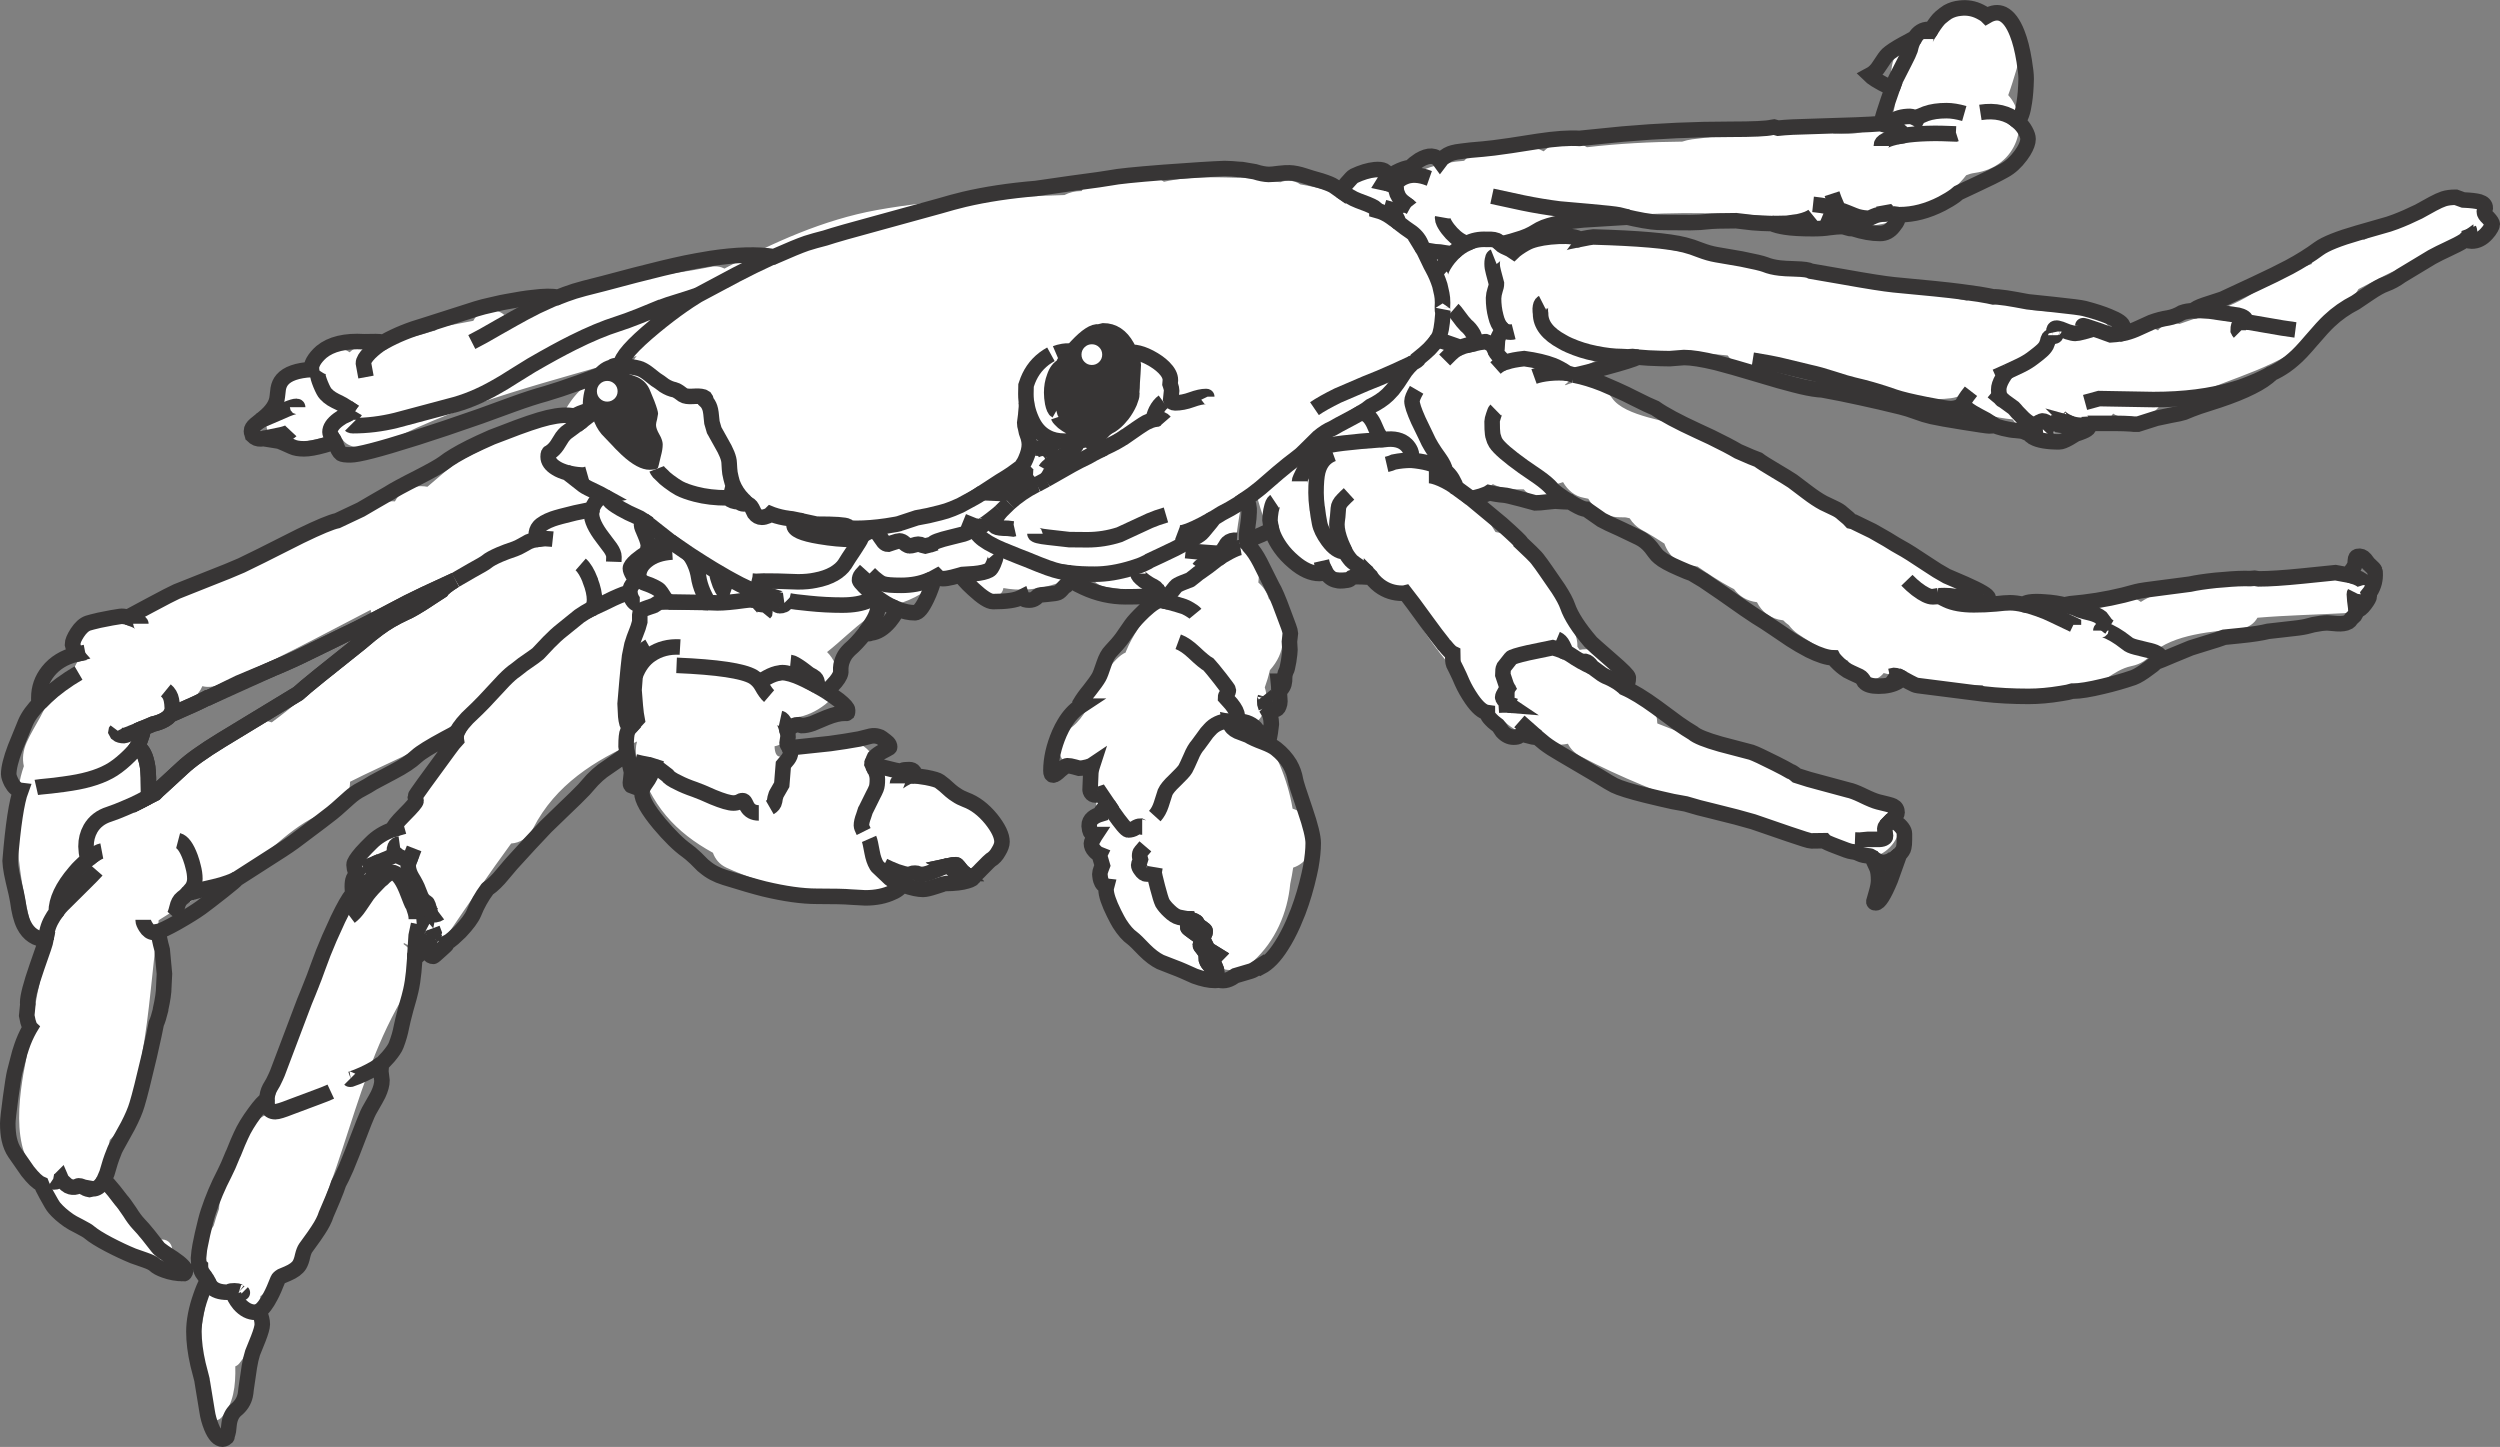 <?xml version="1.0" encoding="utf-8"?>
<!-- Generator: Adobe Illustrator 17.0.1, SVG Export Plug-In . SVG Version: 6.00 Build 0)  -->
<!DOCTYPE svg PUBLIC "-//W3C//DTD SVG 1.1//EN" "http://www.w3.org/Graphics/SVG/1.1/DTD/svg11.dtd">
<svg version="1.1" id="Layer_1" xmlns="http://www.w3.org/2000/svg" xmlns:xlink="http://www.w3.org/1999/xlink" x="0px" y="0px"
	 width="255.407px" height="147.824px" viewBox="3.848 53.75 255.407 147.824" enable-background="new 3.848 53.75 255.407 147.824"
	 xml:space="preserve">
<rect x="3.848" y="53.75" width="255.407" height="147.824" fill="#808080" stroke="none"/>
<g id="Layer_3">
	<path fill="#FFFFFF" d="M254.728,74.092c-2.568,1.349-5.333,2.187-7.934,3.438c-0.478,0.231-0.95,0.474-1.422,0.718
		c-0.269-0.132-0.582-0.214-0.948-0.214c-0.81,0-1.373,0.377-1.702,0.901c-0.203-0.066-0.426-0.108-0.678-0.108
		c-1.272,0-1.943,0.92-2.029,1.902c-0.723,0.241-1.463,0.436-2.235,0.553c-0.633,0.096-1.045,0.399-1.284,0.793
		c-0.444,0.152-0.884,0.387-1.3,0.745c-2.378,2.04-5.652,2.955-8.686,4.026c-0.184-0.05-0.379-0.086-0.598-0.086
		c-0.727,0-1.254,0.305-1.593,0.745c-0.507-0.295-1.114-0.48-1.845-0.48c-1.199,0-2.095,0.467-2.691,1.166
		c-0.413-1.356-1.538-2.469-3.392-2.488c-1.69-0.017-3.349-0.124-4.991-0.287c-0.515-0.309-1.134-0.507-1.885-0.507
		c-0.021,0-0.039,0.004-0.059,0.004c-0.596-0.637-1.451-1.062-2.585-1.062c-0.84,0-1.522,0.238-2.067,0.616
		c-0.31-0.055-0.617-0.121-0.926-0.178c-0.493-0.267-1.074-0.437-1.768-0.437c-0.118,0-0.221,0.024-0.333,0.033
		c-4.651-0.919-9.284-1.96-14.102-2.585c-9.019-1.17-17.967-3.037-27-4.113c2.887-0.362,5.764-1.078,8.661-1.352
		c5.801-0.55,11.66-0.3,17.479,0.148c0.698,0.383,1.491,0.639,2.338,0.729c4.029,0.427,7.44,0.419,11.07-1.583
		c0.543-0.299,1.027-0.701,1.495-1.128c0.051-0.021,0.103-0.033,0.153-0.055c1.171-0.517,2.107-1.319,2.848-2.293
		c0.263-0.108,0.538-0.191,0.831-0.231c4.498-0.604,5.769-5.4,3.462-7.955c0.316-0.858,0.585-1.751,0.862-2.681
		c1.594-5.324-5.742-7.878-8.475-4.005c-2.647,0.268-5.033,2.575-4.144,5.856c0.191,0.707,0.167,1.32,0.138,2.061
		c-0.029,0.204-0.089,0.402-0.14,0.602c-0.105,0.093-0.211,0.173-0.315,0.271c-1.908,1.794-3.563,1.988-5.747,1.822
		c-0.54-0.333-1.212-0.522-2.041-0.467c-4.151,0.275-8.302,0.531-12.43,1.058c-0.349,0.044-0.683,0.13-1.008,0.235
		c-3.241,0.025-6.487,0.2-9.74,0.573c-0.526-0.331-1.166-0.544-1.946-0.544c-1.07,0-1.882,0.385-2.472,0.962
		c-0.491-0.264-1.07-0.433-1.759-0.433c-0.842,0-1.525,0.242-2.07,0.622c-0.463-0.223-1.003-0.358-1.632-0.358
		c-1.182,0-2.068,0.455-2.666,1.137c-2.423,0.187-4.538,0.754-6.564,2.327c-0.016,0.012-0.024,0.025-0.04,0.038
		c-0.58-0.518-1.36-0.858-2.366-0.858c-1.715,0-2.802,0.959-3.286,2.183c-0.475-0.214-0.962-0.415-1.48-0.578
		c-1.005-0.317-2.005-0.542-2.999-0.699c-0.317-0.234-0.726-0.378-1.226-0.378c-0.3,0-0.562,0.058-0.796,0.15
		c-0.364-0.028-0.728-0.057-1.092-0.072c-0.646-0.2-1.339-0.324-2.08-0.343c-2.936-0.073-5.88-0.27-8.737,0.374
		c-0.55-0.392-1.248-0.639-2.106-0.639c-0.482,0-0.902,0.092-1.286,0.227c-0.512-0.308-1.139-0.492-1.887-0.492
		c-1.557,0-2.594,0.793-3.133,1.855c-0.014,0-0.025-0.004-0.04-0.004c-0.671,0-1.237,0.158-1.719,0.408
		c-6.414,0.222-12.84,0.384-19.183,1.536c-5.419,0.985-10.564,3.301-15.389,5.89c-0.05,0.026-0.097,0.06-0.147,0.088
		c-0.397-0.203-0.871-0.29-1.413-0.178c-5.257,1.085-10.594,1.221-15.58,3.387c-0.382,0.166-0.643,0.396-0.823,0.655
		c-1.565,0.278-3.128,0.572-4.691,0.869c-0.332-0.295-0.779-0.49-1.353-0.49c-0.904,0-1.502,0.469-1.807,1.091
		c-0.995,0.191-1.991,0.383-2.986,0.572c-0.396,0.075-0.699,0.235-0.935,0.439c-0.126,0.02-0.253,0.044-0.387,0.09
		c-2.006,0.68-3.989,0.816-5.766,1.8c-0.295-0.178-0.648-0.291-1.077-0.291c-0.648,0-1.138,0.243-1.478,0.608
		c-0.307-0.213-0.693-0.344-1.167-0.344c-2.118,0-2.584,2.543-1.413,3.685c-0.041,0.053-0.078,0.108-0.114,0.164
		c-0.846-1.769-4.054-1.468-4.026,0.912c0.001,0.057,0.004,0.306,0.012,0.507c-0.078,0.028-0.172,0.058-0.31,0.097
		c-1.88,0.533-2.16,3.73,0,4.08c1.421,0.231,2.719,0.014,4.102-0.333c0.486-0.122,0.989-0.289,1.486-0.352
		c0.089-0.012,0.278-0.018,0.429-0.015c0.028,0.054,0.068,0.133,0.122,0.258c0.462,1.058,1.988,1.291,2.894,0.76
		c0.063-0.037,0.113-0.083,0.17-0.124c0.5,0.181,1.081,0.171,1.681-0.141c8.011-4.178,16.838-6.202,25.448-8.779
		c-0.485,0.693-0.959,1.24-1.385,1.418c-0.092,0.039-0.166,0.089-0.256,0.13c-0.268,0.05-0.534,0.081-0.802,0.134
		c-2.504,0.5-4.539,2.632-5.414,5.101c-0.067,0.008-0.129,0.004-0.197,0.018c-3.473,0.658-6.823,2.224-9.938,3.874
		c-0.945,0.5-2.145,1.648-3.387,2.689c-0.202-0.037-0.414-0.063-0.642-0.063c-1.319,0-2.206,0.662-2.675,1.555
		c-0.364-0.033-0.73,0.004-1.078,0.145c-5.082,2.054-9.821,4.766-14.789,7.061c-2.444,1.128-5.671,1.509-7.919,3.045
		c-0.726,0.495-1.451,0.989-2.185,1.474c-0.307,0.189-0.615,0.378-0.921,0.566c-0.134,0.042-0.237,0.087-0.344,0.131
		c-2.027-1.274-5.572,0.426-4.885,3.529c0.004,0.02,0.012,0.035,0.016,0.054c-0.333,0.33-0.598,0.767-0.763,1.318
		c-1.154,0.24-2.236,1.038-2.427,2.23c-0.288,1.807-1.493,3.217-2.324,5.06c-0.36,0.799-0.473,1.66-0.291,2.438
		c-0.235,0.672-0.419,1.379-0.517,2.15c-0.538,4.237,0.035,9.057,1.017,13.197c0.359,1.51,1.405,2.197,2.541,2.269
		c-0.218,0.598-0.436,1.199-0.651,1.803c-1.184,3.341-1.44,6.899-2.129,10.358c-0.806,4.047-1.876,10.657,2.369,12.852
		c-0.191,0.36-0.193,0.811,0.182,1.185c2.289,2.288,4.734,4.773,7.872,5.826c0.337,0.113,0.681,0.001,0.94-0.217
		c0.086,0.144,0.203,0.276,0.394,0.374c0.706,0.366,1.306,0.651,2.121,0.674c1.366,0.039,1.361-2.077,0-2.116
		c-0.442-0.013-0.655-0.178-1.053-0.384c-0.457-0.237-0.893-0.123-1.194,0.144c-0.006-0.01-0.006-0.02-0.014-0.029
		c-1.367-1.885-2.865-3.669-4.231-5.554c-0.054-0.074-0.112-0.136-0.175-0.191c0.354-0.351,0.626-0.79,0.735-1.34
		c0.186-0.942,0.377-1.879,0.573-2.816c2.207-2.07,2.732-5.713,3.252-8.515c0.847-4.565,1.091-9.203,1.729-13.794
		c0.006-0.047,0.004-0.089,0.008-0.134c2.804-1.83,5.872-3.194,8.653-5.084c2.966-2.016,5.186-4.887,8.691-6.054
		c1.547-0.514,2.212-1.765,2.211-3.011c3.575-1.817,7.346-3.268,10.712-5.508c0.114-0.076,0.199-0.164,0.299-0.245
		c-2.377,4.688-4.251,9.791-8.792,12.484c-1.557,0.924-1.794,2.507-1.274,3.807c-0.715,0.506-1.254,1.291-1.356,2.372
		c-0.02,0.205-0.039,0.406-0.058,0.606c-0.106,0.135-0.209,0.274-0.303,0.437c-1.332,2.348-2.04,4.622-2.507,7.171
		c-2.175,2.765-3.109,6.403-4.035,9.823c-0.143,0.53-0.318,1.045-0.489,1.565c-0.036,0.073-0.074,0.144-0.11,0.218
		c-0.195,0.409-0.391,0.815-0.588,1.22c-3.725,2.089-4.575,5.758-4.888,9.696c-0.202,0.559-0.383,1.123-0.54,1.695
		c-0.772,1.172-1.176,2.484-0.728,4.081c0.092,0.329,0.274,0.535,0.49,0.65c-0.004,0.11-0.008,0.219-0.003,0.325
		c-0.132,0.158-0.238,0.346-0.26,0.596c-0.242,2.728-1.06,5.572-1.233,8.361c-0.039,0.294-0.072,0.592-0.089,0.895
		c-0.007,0.148,0.02,0.272,0.058,0.387c0.028,1.399,0.267,2.777,0.88,4.114c0.281,0.613,1.229,0.682,1.661,0.214
		c1.274-1.378,1.471-3.264,1.431-5.243c0.148-0.054,0.291-0.15,0.42-0.311c1.621-2.018,2.081-4.358,2.147-6.868
		c0.275-0.17,0.529-0.374,0.729-0.641c0.765-0.146,1.493-0.585,2.025-1.423c5.894-9.279,6.622-20.724,12.694-29.885
		c1.067-1.61,0.407-3.157-0.818-3.999c0.007-0.043,0.019-0.086,0.025-0.129c1.369,0.824,3.338,0.803,4.495-0.897
		c2.128-3.124,4.247-6.24,6.463-9.261c0.88-0.062,1.724-0.529,2.265-1.583c2.266-4.411,6.254-6.909,10.598-8.835
		c-0.152,0.509-0.181,1.085-0.001,1.731c1.335,4.806,3.993,7.564,7.755,9.635c0.223,0.639,0.669,1.191,1.373,1.518
		c8.104,3.747,17.126,3.023,25.455,0.319c2.387-0.774,3.417-4.558,0.758-5.8c-1.054-0.492-2.072-0.92-3.083-1.316
		c-0.233-1.355-1.236-2.555-3.015-2.555c-0.589,0-1.08,0.145-1.498,0.371c-0.51-0.54-1.239-0.9-2.205-0.9
		c-0.312,0-0.593,0.048-0.858,0.115c-0.184-1.737-1.7-3.521-3.952-3.176c-2.063,0.315-3.979,1.429-6.054,1.605
		c-0.444,0.038-0.608-0.441-0.627-1.061c1.411-0.284,2.16-1.601,2.186-2.937c1.048-0.154,2.039-0.606,2.974-1.327
		c1.933-1.489,1.534-4.089,0.204-5.363c1.432-1.13,2.774-2.496,4.027-3.364c0.387-0.268,0.678-0.582,0.899-0.919
		c1.019-0.236,1.961-0.499,2.781-0.783c1.778-0.615,3.347-1.717,4.409-3.175c0.508-0.049,1.014-0.118,1.516-0.2
		c0.353,0.292,0.731,0.543,1.123,0.769c-0.309,0.626-0.021,1.565,0.892,1.568c0.136,0,0.415,0.015,0.409,0.005
		c0.568,0.951,1.862,0.42,1.957-0.441c3.088,0.557,5.863-0.368,8.638-1.897c0.191,0.876,0.841,1.681,1.956,1.805
		c2.234,0.248,5.25,1.063,7.513,0.131c-0.154,0.298-0.309,0.596-0.5,0.883c-0.135,0.204-0.281,0.402-0.42,0.604
		c-0.624-0.072-1.275,0.116-1.741,0.588c-1.276,1.293-2.23,2.699-2.925,4.371c-0.014,0.033-0.015,0.067-0.025,0.1
		c-0.167,0.076-0.331,0.166-0.488,0.289c-2.551,1.998-2.779,5.97-5.39,7.603c-2.307,1.443-0.185,5.105,2.136,3.654
		c0.354-0.222,0.661-0.471,0.948-0.729c-0.029,0.333-0.056,0.669-0.072,1.009c-0.343,7.291-0.665,14.676,5.662,19.393
		c2.084,1.554,4.51,1.7,6.746,0.981c1.154,0.488,2.518,0.222,3.496-0.665c2.241-2.032,3.495-4.924,3.773-7.905
		c0.12-0.554,0.221-1.105,0.298-1.65c2.726-0.88,2.709-5.193-0.057-6.024c-0.517-3.081-1.785-6.004-3.711-8.813
		c0.981-0.863,1.275-2.343,0.867-3.573c0.206-0.57,0.385-1.155,0.523-1.766c1.6-1.784,1.671-3.77,0.708-6.15
		c-0.175-0.433-0.463-0.816-0.816-1.144c-0.202-0.695-0.589-1.248-1.071-1.656c0.017-0.37,0.06-0.743,0.148-1.118
		c0.178-1.863-1.055-2.855-2.48-3.011c0.162-1.19,0.314-2.388,0.553-3.567c0.072-0.356,0.054-0.699-0.029-1.014
		c0.422-0.42,0.855-0.816,1.369-1.19c0.789,2.983,1.683,6.342,4.535,8.012c2.106,1.235,5.619,0.731,7.94,0.757
		c0.012,0,0.022,0,0.034,0c0.12,0.409,0.328,0.815,0.642,1.199c0.813,0.991,1.686,1.745,2.759,2.215
		c1.513,3.379,4.347,6.544,6.687,9.136c2.175,2.408,5.94,5.802,9.469,5.049c0.249,0.498,0.663,0.949,1.298,1.286
		c4.093,2.179,8.393,3.818,12.725,5.454c4.912,1.855,10.251,2.444,15.044,4.596c3.7,1.662,6.931-3.806,3.202-5.482
		c-7.502-3.37-15.533-4.831-23.135-7.927c-0.029-1.221-0.669-2.411-1.911-2.873c-0.195-1.226-1.008-2.332-2.468-2.549
		c-0.348-1.183-1.314-2.158-2.915-2.158c-0.231,0-0.443,0.026-0.646,0.065c-0.075-0.103-0.148-0.215-0.223-0.315
		c0.014-0.51-0.084-1.054-0.357-1.615c-1.732-3.564-3.187-6.792-6.315-9.37c-0.542-0.445-1.123-0.67-1.7-0.742
		c-0.581-0.962-1.206-1.895-2.003-2.697c-0.053-0.053-0.11-0.091-0.165-0.139c0.599-0.846,1.23-1.597,1.903-2.055
		c0.458,0.233,0.979,0.403,1.572,0.472c0.494,0.057,1.035,0.071,1.59,0.061c0.34,0.434,0.863,0.732,1.584,0.732
		c1.01,0,1.644-0.581,1.906-1.311c0.172-0.057,0.352-0.095,0.519-0.161c0.464,0.813,1.196,1.452,2.143,1.605
		c0.147,0.023,0.287,0.062,0.429,0.091c0.643,1.117,1.838,1.889,3.199,1.893c0.207,0,0.416,0.007,0.623,0.013
		c0.014,0.011,0.237,0.042,0.406,0.088c0.297,0.479,0.725,0.913,1.334,1.244c0.763,0.415,1.496,0.87,2.218,1.345
		c0.45,1.298,1.566,2.336,3.353,2.336c0.008,0,0.015-0.002,0.022-0.002c1.1,0.762,2.217,1.499,3.398,2.141
		c0.112,0.061,0.231,0.114,0.344,0.176c0.509,0.705,1.29,1.21,2.341,1.338c0.479,0.968,1.37,1.708,2.684,1.854
		c0.167,0.182,0.362,0.34,0.57,0.485c0.246,0.329,0.545,0.64,0.937,0.907c1.651,1.121,3.366,2.011,5.121,2.739
		c0.05,1.017,0.725,1.998,2.037,1.998c0.728,0,1.257-0.306,1.595-0.748c3.277,0.892,6.669,1.259,10.101,1.237
		c0.595,0.646,1.451,1.083,2.585,1.098c2.481,0.032,4.892,0.159,7.332-0.397c2.004-0.456,3.356-2.248,5.289-2.645
		c0.954-0.196,1.617-0.656,2.051-1.245c0.015-0.013,0.032-0.022,0.047-0.036c2.193-2.014,6.262-2.253,9.083-2.554
		c0.81-0.087,1.373-0.534,1.697-1.107c3.045-0.257,6.099-0.311,9.146-0.48c2.712-0.151,2.727-4.384,0-4.231
		c-4.899,0.273-9.775,0.394-14.638,1.118c-2.064,0.308-4.577,0.793-6.416,1.978c-0.77-0.553-1.77-0.824-2.939-0.584
		c-0.541,0.11-1.035,0.292-1.511,0.5c-0.435-0.067-0.898-0.074-1.399,0.029c-2.049,0.419-4.11,0.754-6.165,0.964
		c-0.317-0.275-0.68-0.52-1.122-0.699c-8.199-3.311-15.517-8.401-23.182-12.735c-3.147-1.779-6.381-3.881-9.757-5.189
		c-2.079-0.805-6.639-1.192-7.956-3.119c-1.213-1.775-3.193-1.976-4.746-1.306c-0.022-0.014-0.045-0.028-0.068-0.041
		c0.191-0.142,0.371-0.31,0.532-0.512c2.963-3.733,9.639-2.871,13.889-2.67c0.736,0.035,1.474,0.103,2.21,0.183
		c0.506,0.7,1.312,1.191,2.442,1.191c0.747,0,1.354-0.216,1.829-0.561c1.803,0.318,3.599,0.673,5.386,0.966
		c0.71,0.116,1.432,0.216,2.158,0.31c0.167,0.888,0.831,1.665,2,1.665c0.075,0,0.142-0.015,0.213-0.021
		c0.333,0.478,0.874,0.815,1.639,0.815c0.625,0,1.1-0.229,1.439-0.571c0.157,0.061,0.309,0.128,0.486,0.175
		c1.808,0.471,3.35,0.62,5.216,0.397c0.432-0.052,0.849-0.191,1.241-0.389c0.051,0.004,0.103,0.006,0.154,0.011
		c0.434,0.99,1.271,1.806,2.381,2.098c0.861,0.226,1.7,0.366,2.53,0.447c0.58,0.895,1.555,1.536,2.95,1.536
		c1.138,0,1.997-0.428,2.593-1.07c1.592,0.8,3.68,0.582,4.718-1.06c0.526,0.331,1.166,0.543,1.945,0.543
		c1.644,0,2.707-0.881,3.215-2.031c0.918,0.226,1.938,0.099,2.886-0.326c4.386-1.964,8.909-2.925,12.65-6.132
		c0.79-0.678,1.148-1.455,1.201-2.224c1.376-0.333,2.463-1.293,3.174-2.554c0.709-0.353,1.412-0.721,2.117-1.094
		c3.212-1.699,6.72-2.749,9.943-4.441C259.282,76.478,257.141,72.825,254.728,74.092z M31.609,127.551
		c-0.764-0.275-1.633-0.226-2.475,0.373c-0.315,0.224-0.59,0.444-0.848,0.664c-1.158,0.899-6.559,4.756-9.224,7.258
		c-0.266-2.455-0.367-4.92-0.87-7.349c-0.036-0.173-0.108-0.329-0.176-0.486c0.682-0.028,1.379-0.295,2.004-0.922
		c0.48-0.483,0.962-0.992,1.449-1.478c0.093,0.007,0.177,0.028,0.274,0.028c1.431,0,2.35-0.781,2.78-1.79
		c0.512,0.133,1.103,0.103,1.766-0.175c5.332-2.235,10.329-4.989,15.43-7.621c0.106,0.83,0.504,1.61,1.18,2.12
		C39.017,121.158,35.54,124.664,31.609,127.551z"/>
</g>
<g id="Layer_1_2_">
	<g>
		<g id="Layer_1_1_">
			<g>
				<g id="Layer_1_3_">
					<g>
						<path fill="none" stroke="#373535" stroke-width="1.587" d="M125.194,147.625c0.054,0.087,0.081,0.205,0.081,0.358
							l-0.081,0.52c0,0.043,0.185,0.197,0.553,0.457l0.635,0.456c0.141,0.142,0.201,0.309,0.179,0.506l-0.081,0.422
							c0,0.022,0.081,0.13,0.244,0.326c0.163,0.217,0.26,0.364,0.293,0.44c0.043,0.13,0.066,0.249,0.066,0.358l0.017,0.359
							c0.054,0.206,0.222,0.44,0.505,0.7l0.553,0.439c0-0.054-0.054-0.205-0.163-0.456c-0.12-0.229-0.179-0.396-0.179-0.505
							c0-0.12,0.026-0.234,0.081-0.342c0.066-0.131,0.152-0.25,0.26-0.359l-0.553-0.342c-0.227-0.12-0.38-0.255-0.456-0.407
							l-0.244-0.489c-0.108-0.217-0.163-0.347-0.163-0.39c0-0.229,0.038-0.374,0.114-0.439c0.076-0.043,0.114-0.173,0.114-0.391
							c0-0.043-0.109-0.141-0.326-0.292c-0.217-0.13-0.374-0.277-0.472-0.44l-0.033-0.081c-0.066-0.141-0.374-0.276-0.928-0.406
							h-0.017V147.625z"/>
						<path fill="none" stroke="#373535" stroke-width="1.587" d="M121.108,143.034l-0.114,0.016c-0.206,0-0.402-0.141-0.586-0.422
							c-0.152-0.196-0.229-0.364-0.229-0.506c0-0.054,0.033-0.157,0.097-0.309l0.081-0.261l-0.049-0.179
							c-0.022-0.043-0.033-0.097-0.033-0.162c0-0.217,0.038-0.364,0.114-0.44l0.472-0.553"/>
						<path fill="none" stroke="#373535" stroke-width="1.587" d="M102.093,142.709l-0.342-0.423
							c-0.109-0.13-0.179-0.196-0.212-0.196c-0.25,0-0.52,0.032-0.815,0.097l0.033,0.017l0.114,0.081l0.293,0.26
							c0.293,0.292,0.7,0.439,1.221,0.439L102.093,142.709z"/>
						<path fill="none" stroke="#373535" stroke-width="1.587" d="M40.653,119.444c0.825-0.706,1.444-1.205,1.856-1.498
							c0.771-0.575,1.66-1.097,2.67-1.564c0.574-0.239,1.47-0.765,2.686-1.579l1.075-0.7c0.152-0.239,0.608-0.597,1.367-1.075
							l-0.423,0.196c-2.138,0.976-3.598,1.666-4.38,2.068l-3.321,1.741c-1.259,0.661-2.377,1.221-3.353,1.677l-3.402,1.661
							c-1.15,0.574-2.393,1.139-3.728,1.693l-3.452,1.449l-3.142,1.53H25.04c-0.716,0.38-1.97,0.955-3.761,1.725l-0.293,0.293
							c-0.326,0.261-0.749,0.461-1.271,0.602l-0.212,0.049l-1.091,0.456l0.033,0.293c0,0.087-0.07,0.319-0.212,0.7
							c-0.033,0.12-0.087,0.255-0.163,0.407c-0.011,0.12-0.076,0.271-0.196,0.456c0.543,0.293,0.895,0.992,1.058,2.101
							c0.066,0.477,0.098,1.378,0.098,2.702c0,0.098-0.022,0.212-0.066,0.342l0.699-0.358c0.109-0.12,0.429-0.419,0.961-0.896
							l1.856-1.71c0.803-0.76,2.117-1.698,3.94-2.816l7.879-4.786c0.402-0.369,1.14-0.988,2.214-1.855L40.653,119.444z
							 M50.372,112.998l-0.066,0.032"/>
						<path fill="none" stroke="#373535" stroke-width="1.587" d="M67.303,91.102c0.749,0.066,1.346,0.158,1.791,0.277
							c0.304,0.087,0.629,0.266,0.976,0.537l0.766,0.602c0.282,0.173,0.574,0.38,0.879,0.619c0.359,0.227,0.716,0.374,1.075,0.44
							c0.065,0.011,0.2,0.081,0.407,0.212l0.423,0.309c0.206,0.131,0.543,0.179,1.009,0.147c0.467-0.033,0.815-0.016,1.042,0.049
							l0.227,0.131c0.043,0.054,0.066,0.109,0.066,0.163v0.066l-0.016,0.033v0.033c0.184,0.173,0.326,0.407,0.423,0.7
							c0.076,0.206,0.147,0.706,0.212,1.498l0.227,0.782l0.716,1.285c0.531,0.89,0.803,1.574,0.815,2.051
							c0.022,0.467,0.049,0.814,0.081,1.041c0.066,0.348,0.147,0.683,0.244,1.01c0.25,0.651,0.619,1.221,1.107,1.71
							c0.184,0.152,0.272,0.271,0.26,0.359"/>
						<path fill="none" stroke="#373535" stroke-width="1.587" d="M111.991,96.344c0.022,0.066,0.087,0.152,0.196,0.26
							c0.163,0.184,0.358,0.347,0.586,0.489c0.673,0.456,1.476,0.683,2.409,0.683c0.608,0,1.189-0.125,1.742-0.374
							c-0.097,0.109-0.212,0.218-0.342,0.326l-0.244,0.277c-0.13,0.152-0.287,0.271-0.472,0.358l-0.097,0.049
							c-0.608,0.272-1.666,0.407-3.175,0.407c-0.683,0-1.276-0.135-1.774-0.407c-0.695-0.358-1.226-0.961-1.595-1.807
							c-0.38-0.846-0.57-1.715-0.57-2.604l0.017-0.88c0.13-0.39,0.243-0.683,0.342-0.879c0.477-0.988,1.21-1.753,2.198-2.296"/>
						<path fill="none" stroke="#373535" stroke-width="1.587" d="M113.31,89.767c-0.152,0.173-0.321,0.397-0.505,0.668
							c-0.206,0.305-0.331,0.543-0.374,0.716c-0.38,0.163-0.668,0.537-0.862,1.123c-0.185,0.478-0.277,1.009-0.277,1.595
							c0,0.326,0.033,0.668,0.097,1.026c0.097,0.467,0.222,0.744,0.374,0.83"/>
						<path fill="none" stroke="#373535" stroke-width="1.587" d="M127.147,94.308l-0.016-0.033c0-0.011-0.022-0.017-0.066-0.017
							c-0.391,0-0.884,0.109-1.481,0.326s-1.162,0.326-1.694,0.326c-0.227,0-0.374-0.109-0.44-0.326l0.097-0.945
							c0-0.109-0.038-0.277-0.113-0.505l-0.049-0.147l0.033-0.407c0-0.413-0.222-0.841-0.668-1.286
							c-0.369-0.369-0.852-0.711-1.449-1.025c-0.522-0.271-1.004-0.44-1.449-0.505c-0.26-0.033-0.445-0.017-0.553,0.049
							c-0.13-0.304-0.239-0.526-0.326-0.666c-0.597-1.064-1.401-1.596-2.41-1.596c-0.076,0.012-0.222,0.049-0.44,0.114
							c-0.51-0.087-1.264,0.401-2.263,1.465c-0.142,0.141-0.321,0.342-0.537,0.602l0.016-0.033c-0.13-0.097-0.418-0.114-0.862-0.049
							c-0.348,0.066-0.597,0.131-0.749,0.196"/>
						<path fill="none" stroke="#373535" stroke-width="1.587" d="M116.924,97.402c0.52-0.196,1.047-0.629,1.579-1.302
							c0.293-0.38,0.543-0.803,0.749-1.269c0.152-0.39,0.227-0.657,0.227-0.798l-0.033-0.097l0.049-0.553
							c0-0.293,0.028-0.782,0.081-1.465l0.049-0.912c0-0.13-0.049-0.358-0.147-0.683l-0.179-0.505"/>
						<path fill="#373535" d="M111.568,92.273c0.196-0.586,0.482-0.961,0.862-1.123c0.043-0.173,0.168-0.413,0.374-0.716
							c0.184-0.271,0.352-0.494,0.505-0.668l0.017-0.033c0.217-0.26,0.396-0.461,0.537-0.602c0.999-1.064,1.753-1.552,2.263-1.465
							c0.218-0.066,0.364-0.103,0.44-0.114c1.009,0,1.812,0.532,2.41,1.596c0.087,0.141,0.196,0.363,0.326,0.666l0.179,0.505
							c0.097,0.326,0.147,0.553,0.147,0.683l-0.049,0.912c-0.054,0.683-0.081,1.172-0.081,1.465l-0.049,0.553l0.033,0.097
							c0,0.141-0.076,0.407-0.227,0.798c-0.206,0.467-0.456,0.89-0.749,1.269c-0.532,0.673-1.058,1.107-1.579,1.302
							c-0.553,0.25-1.134,0.374-1.742,0.374c-0.933,0-1.736-0.229-2.409-0.683c-0.229-0.142-0.423-0.305-0.586-0.489
							c-0.109-0.109-0.173-0.196-0.196-0.26c-0.076-0.076-0.152-0.282-0.227-0.619c-0.152-0.087-0.277-0.364-0.374-0.83
							c-0.066-0.359-0.097-0.7-0.097-1.026C111.291,93.283,111.383,92.751,111.568,92.273z"/>
						<path fill="none" stroke="#373535" stroke-width="1.587" d="M122.687,94.797c-0.271,0.196-0.51,0.488-0.716,0.879
							c-0.173,0.358-0.266,0.668-0.277,0.928c-0.152,0.043-0.401,0.147-0.749,0.309c-0.314,0.173-1.058,0.673-2.23,1.498h-0.017
							c-0.423,0.305-1.085,0.668-1.986,1.091c-0.043-0.043-0.125-0.07-0.243-0.081c-0.305-0.033-0.592-0.113-0.863-0.243
							c-0.066-0.022-0.125-0.109-0.179-0.261l-0.114-0.358"/>
						<path fill="none" stroke="#373535" stroke-width="1.587" d="M122.85,96.832c-0.196-0.227-0.472-0.326-0.83-0.293
							l-0.326,0.066"/>
						<path fill="none" stroke="#373535" stroke-width="1.587" d="M103.249,107.413c0.12,0.087,0.38,0.13,0.782,0.13
							c0.033,0,0.234-0.125,0.603-0.374c0.358-0.26,0.744-0.559,1.155-0.895l0.277-0.244c-0.423,0.51-0.635,0.939-0.635,1.286
							c0,0.109,0.043,0.19,0.13,0.244c0.184,0.109,0.597,0.163,1.237,0.163l0.553,0.066l0.146-0.033"/>
						<path fill="none" stroke="#373535" stroke-width="1.587" d="M80.62,113.096l0.066,0.016l0.39,0.033l0.766-0.033
							c0.738-0.011,1.916,0.017,3.532,0.081c0.673,0,1.264-0.054,1.774-0.163c0.716-0.13,1.346-0.347,1.889-0.651
							c0.499-0.293,0.867-0.619,1.107-0.976c0.25-0.413,0.57-0.907,0.961-1.481l0.537-0.846c0.054-0.076,0.12-0.206,0.196-0.39
							c0.087-0.152,0.184-0.266,0.293-0.342"/>
						<path fill="none" stroke="#373535" stroke-width="1.587" d="M70.934,101.651c0.033,0.087,0.109,0.206,0.229,0.359
							l0.309,0.293c0.173,0.196,0.406,0.401,0.7,0.618c0.434,0.326,0.792,0.565,1.075,0.716c0.413,0.217,0.971,0.418,1.677,0.602
							c0.955,0.25,2.018,0.374,3.191,0.374c0.033,0,0.054-0.011,0.066-0.033l0.081,0.066c0.25,0.239,0.602,0.364,1.058,0.374
							c0.173,0.141,0.347,0.212,0.52,0.212c0.066,0,0.114-0.017,0.147-0.049l0.049-0.033c0.305,0.097,0.516,0.266,0.635,0.505
							l0.261,0.537c0.206,0.272,0.456,0.407,0.749,0.407c0.184,0,0.39-0.049,0.618-0.146c0.109-0.043,0.206-0.109,0.293-0.196
							l0.163,0.066c0.565,0.196,1.113,0.326,1.645,0.39c0.141,0,0.478,0.06,1.009,0.179l0.374,0.081"/>
						<path fill="none" stroke="#373535" stroke-width="1.587" d="M84.023,115.309c0.022,0.022,0.033,0.049,0.033,0.081
							c0,0.076-0.049,0.131-0.146,0.163c-0.098,0.054-0.244,0.081-0.44,0.081c-0.12,0-0.385-0.173-0.798-0.52
							c-0.652-0.435-1.053-0.706-1.205-0.815l1.254,0.505c0.444,0.196,0.815,0.293,1.107,0.293l0.114-0.016"/>
						<path fill="none" stroke="#373535" stroke-width="1.587" d="M81.906,116.433l0.066-0.081l0.017-0.13
							c0-0.12-0.098-0.293-0.293-0.522c-0.173-0.173-0.326-0.342-0.456-0.505c-0.066-0.054-0.168-0.097-0.309-0.13l-0.227-0.033"/>
						<path fill="none" stroke="#373535" stroke-width="1.587" d="M70.168,119.786c-0.423,0.239-0.76,0.586-1.009,1.042
							c-0.152,0.282-0.282,0.662-0.39,1.139c0,0.38-0.049,1.14-0.147,2.28l0.13,1.628c0.054,0.597,0.114,1.058,0.179,1.384
							l-0.374,0.407c-0.184,0.185-0.309,0.336-0.374,0.456"/>
						<path fill="none" stroke="#373535" stroke-width="1.587" d="M73.327,119.852c-1.14-0.066-2.138,0.196-2.996,0.782
							c-0.694,0.467-1.221,1.172-1.579,2.116"/>
						<path fill="none" stroke="#373535" stroke-width="1.587" d="M68.72,131.573c0.315,0.087,0.809,0.196,1.481,0.326"/>
						<path fill="none" stroke="#373535" stroke-width="1.587" d="M70.641,132.029c0.076,0.043,0.282,0.157,0.619,0.342
							l0.765,0.586c0.141,0.217,0.499,0.462,1.075,0.732c0.478,0.25,1.053,0.489,1.725,0.717c0.456,0.162,1.08,0.422,1.872,0.781
							c0.976,0.402,1.666,0.602,2.067,0.602c0.227,0,0.418-0.038,0.57-0.113c0.13-0.087,0.26-0.13,0.391-0.13
							c0.097,0,0.179,0.066,0.244,0.196l0.212,0.423c0.25,0.422,0.645,0.635,1.189,0.635"/>
						<path fill="none" stroke="#373535" stroke-width="1.587" d="M92.635,139.453c0.076,0.173,0.179,0.629,0.309,1.367
							c0.098,0.544,0.25,0.988,0.456,1.336l0.097,0.13l1.269,1.205c0.359,0.293,0.771,0.505,1.238,0.635"/>
						<path fill="none" stroke="#373535" stroke-width="1.587" d="M102.385,142.984c0.152,0.109,0.25,0.173,0.293,0.196l0.081,0.05
							l0.017,0.049l0.081,0.017c0.173,0.032,0.326,0.011,0.456-0.066"/>
						<path fill="none" stroke="#373535" stroke-width="1.587" d="M94.132,142.204l0.163,0.081c0.25,0.13,0.636,0.298,1.156,0.505
							c0.575,0.196,0.955,0.293,1.139,0.293c0.12,0,0.227-0.022,0.326-0.066c0.088-0.043,0.229-0.066,0.423-0.066
							c0.141,0,0.234,0.022,0.277,0.066c0.054,0.043,0.196,0.066,0.423,0.066c0.206,0,0.445-0.049,0.716-0.147l1.562-0.635
							l0.407-0.114"/>
						<path fill="none" stroke="#373535" stroke-width="1.587" d="M97.242,133.005h-0.293l-0.146,0.017
							c-0.087,0-0.326,0.113-0.716,0.342c-0.38,0.229-0.57,0.369-0.57,0.423"/>
						<path fill="none" stroke="#373535" stroke-width="1.587" d="M92.081,138.704c-0.152-0.304-0.227-0.51-0.227-0.619
							c0-0.272,0.076-0.602,0.227-0.992l0.179-0.553l0.049-0.081l0.733-1.481c0.141-0.26,0.25-0.488,0.326-0.683
							c0.076-0.184,0.114-0.499,0.114-0.945c0-0.314-0.092-0.656-0.277-1.026l-0.033-0.049c-0.011-0.011-0.066-0.113-0.163-0.309"/>
						<path fill="none" stroke="#373535" stroke-width="1.587" d="M82.492,136.245c0.282-0.162,0.444-0.369,0.488-0.619
							c0.033-0.271,0.081-0.488,0.147-0.651c0.022-0.075,0.043-0.125,0.065-0.147l0.522-0.911l0.163-2.035l0.473-0.569
							c0.173-0.239,0.26-0.457,0.26-0.652c0-0.131-0.017-0.244-0.049-0.342l-0.081-0.163"/>
						<path fill="none" stroke="#373535" stroke-width="1.587" d="M83.583,127.145c0.152,0.033,0.305,0.206,0.456,0.52l0.147,0.423
							l0.097,0.39"/>
						<path fill="none" stroke="#373535" stroke-width="1.587" d="M72.968,121.723c4.179,0.175,6.788,0.565,7.83,1.172
							c0.358,0.227,0.645,0.531,0.862,0.911c0.282,0.51,0.537,0.863,0.765,1.058"/>
						<path fill="none" stroke="#373535" stroke-width="1.587" d="M87.279,123.807c-0.825-0.444-1.525-0.781-2.1-1.009
							c-0.792-0.292-1.357-0.39-1.694-0.292c-0.369,0.043-0.792,0.196-1.269,0.456c-0.239,0.12-0.418,0.239-0.537,0.358
							c-0.066,0.043-0.125,0.12-0.179,0.229"/>
						<path fill="none" stroke="#373535" stroke-width="1.587" d="M88.304,124.41c-0.369-0.227-0.64-0.385-0.815-0.472
							l-0.212-0.131l0.049-0.049l0.017-0.114c0-0.282-0.076-0.494-0.227-0.635c-0.12-0.109-0.321-0.233-0.603-0.374l-0.749-0.57
							c-0.564-0.401-0.949-0.614-1.155-0.635"/>
						<path fill="none" stroke="#373535" stroke-width="1.587" d="M92.162,118.484c0.066-0.066,0.173-0.218,0.326-0.456
							c0.695-0.954,1.042-1.693,1.042-2.214l-0.017-0.293l-0.13-0.309"/>
						<path fill="none" stroke="#373535" stroke-width="1.587" d="M84.462,115.13c0.336,0.076,1.014,0.163,2.035,0.26
							c1.139,0.12,2.273,0.179,3.402,0.179c1.096,0,1.997-0.157,2.702-0.472c0.282-0.13,0.483-0.25,0.603-0.358l0.081-0.066
							l0.163,0.113c0.608,0.456,1.2,0.809,1.775,1.058c0.12,0.076,0.222,0.12,0.309,0.13"/>
						<path fill="none" stroke="#373535" stroke-width="1.587" d="M92.292,111.989l-0.456,0.505
							c-0.12,0.152-0.179,0.331-0.179,0.537c0.022,0.109,0.19,0.321,0.506,0.636c0.271,0.282,0.645,0.618,1.123,1.009"/>
						<path fill="none" stroke="#373535" stroke-width="1.587" d="M92.684,112.347c0.326,0.326,0.581,0.553,0.765,0.683
							c0.261,0.206,0.478,0.331,0.652,0.374c0.282,0.097,0.884,0.146,1.807,0.146c1.053,0,1.991-0.173,2.816-0.522l0.179-0.065
							l0.163-0.081"/>
						<path fill="none" stroke="#373535" stroke-width="1.587" d="M105.463,110.295c0.076,0.088,0.113,0.196,0.113,0.326
							s-0.076,0.374-0.227,0.732c-0.163,0.369-0.304,0.581-0.423,0.635c-0.336,0.185-0.858,0.309-1.564,0.374l-1.205,0.081
							l-0.171,0.049c0.005,0.088,0.139,0.266,0.399,0.537c0.206,0.239,0.51,0.543,0.912,0.912c0.912,0.846,1.579,1.269,2.003,1.269
							c1.389,0,2.339-0.141,2.849-0.423l0.097-0.049l0.033,0.097c0.12,0.152,0.364,0.227,0.733,0.227
							c0.239,0,0.456-0.07,0.651-0.212l0.261-0.243c0.087-0.066,0.396-0.114,0.928-0.147c0.597-0.054,0.955-0.109,1.075-0.163
							c0.12-0.033,0.309-0.206,0.57-0.522l0.147-0.146c0.152,0,0.309-0.201,0.472-0.603l0.033-0.049l0.081,0.049l0.081,0.066
							c0.444,0.271,0.862,0.494,1.254,0.668c1.378,0.64,2.805,0.961,4.281,0.961c1.444,0,2.448-0.049,3.012-0.147
							c0.218-0.043,0.369-0.081,0.456-0.113l0.033,0.066l0.196,0.57l-0.114-0.016c-0.358,0-0.933,0.369-1.725,1.107
							c-0.619,0.597-1.047,1.063-1.286,1.4l-0.912,1.319c-0.293,0.402-0.678,0.853-1.156,1.351c-0.282,0.282-0.52,0.716-0.716,1.302
							c-0.239,0.728-0.413,1.184-0.522,1.368c-0.163,0.293-0.488,0.749-0.976,1.367c-0.38,0.456-0.695,0.896-0.945,1.319v0.277
							h0.033c-0.629,0.413-1.172,1.004-1.628,1.774c-0.173,0.282-0.347,0.619-0.52,1.009c-0.575,1.335-0.862,2.61-0.862,3.826
							c0,0.293,0.075,0.439,0.227,0.439c0.141,0,0.38-0.162,0.716-0.488c0.369-0.315,0.608-0.472,0.716-0.472
							c0.217,0,0.472,0.043,0.765,0.13l0.472,0.13c0.229,0,0.505-0.043,0.83-0.13c0.26-0.076,0.44-0.147,0.536-0.212l-0.016,0.049
							c-0.12,0.359-0.179,0.668-0.179,0.928l-0.066,1.579c0,0.075,0.032,0.168,0.097,0.277c0.098,0.162,0.25,0.243,0.456,0.243
							c0.141,0,0.304-0.038,0.489-0.113l0.049-0.017l0.749,1.108c-0.097,0.066-0.222,0.173-0.374,0.326
							c-0.272,0.293-0.407,0.505-0.407,0.635v0.017c-0.326,0.098-0.586,0.229-0.782,0.39c-0.25,0.206-0.374,0.467-0.374,0.782
							l0.066,0.456c0.076,0.304,0.222,0.456,0.44,0.456h0.179l-0.097,0.147c-0.239,0.39-0.358,0.64-0.358,0.749
							c0,0.282,0.113,0.543,0.342,0.781c0.141,0.163,0.309,0.282,0.505,0.359l-0.016,0.033c0,0.087,0.049,0.282,0.146,0.586
							l0.147,0.505l-0.131,0.342c-0.087,0.239-0.13,0.407-0.13,0.506l0.017,0.212c0.021,0.205,0.049,0.352,0.081,0.439
							c0.12,0.38,0.321,0.587,0.603,0.619c-0.044,0.173-0.066,0.282-0.066,0.326c0,0.532,0.271,1.346,0.815,2.443
							c0.25,0.499,0.44,0.853,0.57,1.058c0.435,0.683,0.869,1.177,1.302,1.481c0.218,0.163,0.629,0.565,1.237,1.205
							c0.553,0.553,1.091,0.961,1.612,1.221c0.087,0.043,0.461,0.19,1.123,0.44c0.629,0.239,1.036,0.401,1.221,0.488l1.171,0.522
							c0.804,0.292,1.493,0.439,2.068,0.439l0.456-0.032c0.097,0.032,0.222,0.049,0.374,0.049c0.271,0,0.559-0.081,0.862-0.243
							l0.407-0.26l1.595-0.473c0.13-0.032,0.434-0.2,0.911-0.505l0.017,0.049l0.066,0.049c0.728-0.379,1.427-1.101,2.1-2.164
							c0.423-0.652,0.824-1.406,1.205-2.264l0.506-1.221c0.456-1.205,0.835-2.486,1.139-3.842l0.162-0.765
							c0.163-0.922,0.244-1.726,0.244-2.41c0-0.639-0.277-1.769-0.83-3.385c-0.629-1.824-0.955-2.844-0.977-3.061
							c-0.097-0.576-0.292-1.118-0.586-1.628c-0.359-0.586-0.824-1.107-1.4-1.562c-0.25-0.206-0.674-0.423-1.269-0.652
							c-0.728-0.271-1.255-0.51-1.579-0.716l-1.107-0.423c-0.413-0.196-0.662-0.456-0.749-0.782l-0.033-0.179l0.326,0.066
							c0.022,0.022,0.054,0.033,0.097,0.033c0.087,0,0.163-0.087,0.227-0.26l0.879,0.179c0.12,0.022,0.277,0.076,0.473,0.163
							c0.326,0.152,0.58,0.358,0.765,0.619l0.407,0.798c0.229,0.391,0.44,0.586,0.636,0.586c0.152,0,0.297-0.64,0.439-1.921v-0.081
							c-0.011-0.543-0.125-0.976-0.342-1.302l-0.196-0.326c0.217,0.13,0.515,0.196,0.896,0.196c0.205,0,0.347-0.12,0.422-0.358
							c0.066-0.163,0.098-0.326,0.098-0.489c0-0.141-0.022-0.494-0.066-1.058c0.326-0.26,0.506-0.597,0.537-1.009l0.017-0.522
							c0.032-0.206,0.087-0.38,0.162-0.52c0.066-0.097,0.147-0.428,0.244-0.993c0.087-0.586,0.13-0.966,0.13-1.139l-0.05-0.846
							l0.098-0.896c0-0.152-0.239-0.841-0.716-2.067c-0.499-1.368-0.891-2.28-1.172-2.735l-1.205-2.41
							c-0.347-0.673-0.716-1.221-1.107-1.644c-0.033-0.076-0.093-0.158-0.18-0.244l0.033-0.081c0-0.043-0.033-0.13-0.098-0.261
							v-0.032c0.206-0.044,0.7-0.234,1.481-0.57c0.51-0.239,0.853-0.407,1.026-0.506c0.022,0.076,0.075,0.229,0.162,0.456
							c0.185,0.467,0.44,0.928,0.766,1.384c0.359,0.51,0.815,0.999,1.368,1.465c0.911,0.782,1.78,1.172,2.604,1.172
							c0.217,0,0.38-0.026,0.489-0.081l0.147-0.081c0.292,0.499,0.673,0.787,1.139,0.862c0.098,0.033,0.212,0.049,0.342,0.049
							c0.249,0,0.445-0.017,0.586-0.049c0.217-0.011,0.374-0.065,0.472-0.163l0.163-0.146c0.087-0.043,0.233-0.066,0.439-0.066
							c0.445,0,0.792,0.012,1.042,0.033c0.205-0.022,0.314-0.087,0.326-0.196c0.043,0.043,0.104,0.13,0.179,0.261
							c0.012,0.033,0.081,0.125,0.212,0.276c0.173,0.196,0.374,0.38,0.602,0.553c0.683,0.51,1.465,0.765,2.344,0.765
							c0.109,0,0.206-0.011,0.293-0.033c0.347,0.435,1.108,1.46,2.279,3.077c0.597,0.825,1.118,1.514,1.564,2.068
							c0.055,0.109,0.12,0.184,0.196,0.227c0.369,0.456,0.636,0.721,0.798,0.798c0,0.575,0.033,0.945,0.098,1.108l0.292,0.586
							c0.206,0.413,0.402,0.841,0.587,1.286c0.249,0.553,0.574,1.123,0.976,1.71c0.586,0.846,1.118,1.302,1.595,1.367v0.114
							c0,0.152,0.131,0.358,0.391,0.619c0.118,0.13,0.266,0.26,0.439,0.39l0.26,0.196c0.066,0.066,0.212,0.272,0.44,0.619
							c0.347,0.38,0.732,0.57,1.156,0.57c0.271,0,0.461-0.043,0.569-0.13c0.108-0.087,0.261-0.13,0.456-0.13l0.522,0.13
							c0.358,0.097,0.575,0.147,0.651,0.147l0.196-0.017l0.766,0.636c0.423,0.326,0.976,0.683,1.66,1.074l3.794,2.231
							c0.815,0.509,1.373,0.841,1.677,0.992c0.564,0.272,1.623,0.602,3.175,0.992c1.162,0.282,2.089,0.5,2.784,0.651l1.335,0.244
							c0.879,0.272,1.812,0.52,2.799,0.749c1.78,0.434,3.143,0.792,4.087,1.075l3.645,1.254c1.357,0.467,2.117,0.7,2.28,0.7
							l1.318-0.017c0.076,0.098,0.506,0.293,1.286,0.586c0.815,0.326,1.318,0.5,1.515,0.522c0.314,0.032,0.581,0.109,0.798,0.227
							c0.272,0.13,0.607,0.201,1.009,0.212c0.066,0,0.152,0.033,0.26,0.098l0.537,1.171c0.109,0.282,0.163,0.695,0.163,1.238
							c0,0.326-0.081,0.766-0.244,1.318l-0.227,0.799v0.097c0.021,0.055,0.08,0.081,0.179,0.081c0.347,0,0.846-0.787,1.498-2.36
							l0.879-2.458v-0.08c0.292-0.293,0.456-0.544,0.488-0.749c0.043-0.173,0.066-0.451,0.066-0.83v-0.589
							c0-0.347-0.292-0.749-0.879-1.205l-0.374-0.244c0.336-0.335,0.506-0.564,0.506-0.683c0-0.335-0.136-0.569-0.407-0.699
							c-0.142-0.076-0.657-0.217-1.547-0.423c-0.336-0.087-0.853-0.298-1.547-0.636l-0.098-0.049
							c-0.597-0.282-1.058-0.456-1.384-0.52l-3.256-0.879c-0.38-0.087-1.053-0.287-2.018-0.602c-0.163-0.142-0.298-0.244-0.407-0.31
							c-0.087-0.054-0.168-0.092-0.243-0.113c-0.327-0.196-0.825-0.461-1.498-0.798c-1.269-0.64-2.095-1.025-2.475-1.156
							l-3.158-0.83c-1.497-0.423-2.437-0.803-2.816-1.139c-0.456-0.272-0.949-0.591-1.481-0.961l-2.247-1.661
							c-1.313-0.954-2.409-1.623-3.288-2.003l-0.162-0.163c0.271,0,0.444-0.135,0.52-0.407c0.032-0.097,0.049-0.255,0.049-0.472
							c0-0.173-0.581-0.76-1.741-1.758c-1.324-1.15-2.024-1.774-2.1-1.872c-1.226-1.432-2.013-2.654-2.36-3.663
							c-0.152-0.444-0.467-1.036-0.945-1.774l-1.302-1.888c-0.347-0.499-0.569-0.808-0.668-0.928
							c-0.196-0.282-0.461-0.581-0.798-0.896l-1.041-0.992v-0.017c0-0.087-0.657-0.716-1.97-1.888l-3.158-2.621
							c0.249-0.033,0.591-0.114,1.025-0.244c0.423-0.141,0.7-0.255,0.83-0.342c0.477,0.12,0.983,0.201,1.515,0.244
							c0.162,0,0.754,0.135,1.774,0.407l1.432,0.39c0.304,0,0.706-0.033,1.205-0.097l0.815-0.081l0.782,0.049
							c0.314,0.022,0.569,0.033,0.765,0.033c0.652,0.401,1.113,0.635,1.385,0.7l0.243,0.049h0.033l1.562,1.091
							c0.348,0.196,0.977,0.494,1.888,0.895l1.872,0.895c0.489,0.229,0.917,0.57,1.286,1.026l0.391,0.522
							c0.152,0.206,0.298,0.364,0.439,0.472c0.369,0.326,1.058,0.706,2.067,1.139c0.608,0.271,1.037,0.444,1.286,0.52l1.172,0.7
							c0.229,0.152,0.858,0.581,1.888,1.286c1.932,1.368,3.093,2.171,3.484,2.41c0.597,0.358,1.211,0.754,1.84,1.188l1.71,1.156
							c0.564,0.369,1.188,0.732,1.872,1.091c1.031,0.51,1.85,0.771,2.457,0.782l0.017,0.033c0.359,0.423,0.723,0.771,1.091,1.042
							c0.217,0.173,0.467,0.321,0.749,0.44l0.846,0.39c0.173,0.088,0.336,0.277,0.489,0.57c0.25,0.282,0.728,0.423,1.432,0.423
							c0.815,0,1.477-0.152,1.986-0.456c0.206-0.141,0.353-0.26,0.44-0.358l0.749,0.407c0.39,0.217,0.662,0.331,0.815,0.342
							l6.771,0.862c1.422,0.163,2.946,0.244,4.574,0.244c1.031,0,2.134-0.097,3.305-0.293c0.52-0.076,0.912-0.158,1.172-0.244h0.081
							c0.673,0,1.682-0.163,3.028-0.489c1.063-0.25,2.105-0.548,3.125-0.895c0.402-0.152,0.917-0.467,1.547-0.945
							c0.347-0.239,0.608-0.451,0.782-0.635c0.335-0.12,0.867-0.336,1.595-0.652l1.937-0.798l2.247-0.7
							c0.239-0.066,0.52-0.158,0.846-0.277l0.327-0.114l1.611-0.163c1.281-0.13,2.235-0.277,2.865-0.44l1.726-0.196
							c1.075-0.109,1.79-0.206,2.149-0.293l0.765-0.196c0.597-0.12,1.075-0.179,1.432-0.179l0.961,0.081
							c0.499,0.033,0.879-0.022,1.139-0.163l0.179-0.146l0.147-0.196l0.374-0.358c0.088-0.12,0.131-0.239,0.131-0.359v-0.081
							c0.292-0.054,0.591-0.288,0.895-0.7c0.293-0.391,0.44-0.657,0.44-0.798c0-0.087-0.017-0.173-0.049-0.26
							c0.205-0.25,0.369-0.553,0.488-0.912c0.066-0.196,0.104-0.347,0.114-0.456c0.032-0.163,0.049-0.342,0.049-0.537
							c0-0.271-0.012-0.423-0.033-0.456c-0.043-0.12-0.205-0.304-0.488-0.553c-0.098-0.076-0.19-0.173-0.277-0.293l-0.244-0.326
							c-0.217-0.25-0.467-0.342-0.748-0.277c-0.142,0.033-0.218,0.158-0.229,0.374c-0.012,0.304-0.043,0.505-0.098,0.602
							c-0.075,0.163-0.217,0.369-0.422,0.619l-0.196,0.309l-1.319-0.243l-3.353,0.342c-1.932,0.196-3.43,0.293-4.494,0.293
							l-0.422-0.066l-0.407,0.033h-0.081c-0.737-0.022-1.628,0.016-2.669,0.114l-0.815,0.065c-1.118,0.12-1.992,0.25-2.621,0.391
							l-2.622,0.342c-1.595,0.196-2.544,0.336-2.848,0.423c-1.77,0.51-3.565,0.874-5.389,1.091l-1.401,0.146
							c-0.282,0.033-0.434,0.081-0.456,0.147c-0.662-0.173-1.373-0.282-2.133-0.326c-0.662-0.054-1.183-0.049-1.564,0.016
							c-0.293,0.055-0.489,0.135-0.586,0.244c-0.532-0.12-0.993-0.179-1.385-0.179c-0.326,0-0.815,0.038-1.465,0.113
							c-0.716,0.066-1.46,0.097-2.23,0.097c-1.172,0-2.11-0.168-2.816-0.505c-0.163-0.066-0.38-0.184-0.652-0.358l-0.146-0.066
							l0.635-0.017c0.717,0,1.378,0.125,1.987,0.374c0.607,0.239,1.259,0.359,1.954,0.359c0.075,0,0.179-0.066,0.309-0.196
							c0.13-0.13,0.196-0.227,0.196-0.293c0-0.25-0.798-0.728-2.393-1.432l-1.857-0.798c-0.639-0.347-1.286-0.744-1.937-1.189
							c-1.346-0.9-2.257-1.476-2.735-1.725c-0.304-0.163-0.775-0.444-1.416-0.846c-0.869-0.499-1.363-0.782-1.481-0.846
							l-1.611-0.782c-0.229-0.13-0.428-0.212-0.602-0.244l-0.244-0.26l-0.619-0.522c-0.184-0.184-0.477-0.369-0.878-0.553
							l-1.059-0.505c-0.489-0.26-1.053-0.635-1.694-1.123l-1.465-1.107c-0.359-0.239-0.933-0.591-1.725-1.058
							c-0.901-0.531-1.493-0.906-1.775-1.123c-0.315-0.109-0.998-0.397-2.051-0.862c-0.662-0.391-1.584-0.874-2.767-1.449
							l-1.367-0.635c-2.03-0.934-3.478-1.71-4.347-2.328c-0.434-0.173-1.177-0.527-2.23-1.058c-0.456-0.239-1.047-0.522-1.774-0.846
							l-1.351-0.586c-1.042-0.413-2.008-0.706-2.898-0.879c0.705-0.142,1.802-0.419,3.288-0.83c1.694-0.456,2.761-0.792,3.206-1.009
							l1.075,0.081c0.955,0.044,1.677,0.066,2.165,0.066l1.465-0.114c0.761,0,1.862,0.173,3.305,0.522
							c1.01,0.26,2.345,0.64,4.005,1.139c1.867,0.565,3.18,0.939,3.941,1.123c0.998,0.261,1.807,0.423,2.426,0.489l0.439,0.033
							c1.313,0.239,2.632,0.505,3.955,0.798c1.215,0.261,2.573,0.575,4.071,0.945c0.456,0.109,0.992,0.277,1.611,0.505
							c0.51,0.196,1.026,0.352,1.547,0.472c0.629,0.142,1.694,0.331,3.192,0.57c1.616,0.261,2.512,0.391,2.686,0.391
							c0.304,0,0.477-0.022,0.52-0.066c0.229,0.12,0.527,0.222,0.896,0.309c0.543,0.13,0.966,0.201,1.269,0.212
							c0.413,0.033,0.683,0.071,0.815,0.114l0.57,0.243c0.087,0.12,0.222,0.234,0.406,0.342l0.017,0.017
							c0.553,0.304,1.438,0.456,2.654,0.456c0.227,0,0.569-0.13,1.026-0.39l0.668-0.407c0.574-0.184,0.954-0.342,1.139-0.472
							c0.162-0.097,0.243-0.26,0.243-0.488v-0.049c0.173-0.011,0.272-0.038,0.293-0.081h2.539c0.434,0,0.912,0.017,1.432,0.049
							l0.309,0.033h0.39l1.888-0.602l1.466-0.309c0.683-0.12,1.134-0.217,1.351-0.293c0.509-0.218,1.025-0.418,1.547-0.602
							l2.018-0.652c1.335-0.445,2.452-0.895,3.353-1.351c0.879-0.434,1.568-0.895,2.067-1.384c0.489-0.227,0.945-0.488,1.368-0.782
							c0.336-0.239,0.619-0.461,0.847-0.668c0.444-0.369,1.046-1.004,1.807-1.904c0.824-0.966,1.438-1.633,1.839-2.003
							c0.792-0.749,1.688-1.378,2.687-1.888l1.4-0.945c0.706-0.478,1.264-0.787,1.677-0.928c0.532-0.196,1.058-0.483,1.579-0.863
							l3.158-1.904c0.52-0.282,1.031-0.537,1.53-0.765c0.803-0.369,1.378-0.668,1.725-0.896l0.18-0.13v0.049
							c0.26,0.076,0.465,0.114,0.619,0.114c0.564,0,1.075-0.255,1.53-0.765c0.173-0.184,0.314-0.374,0.423-0.57
							c0.097-0.173,0.146-0.298,0.146-0.374c0-0.141-0.135-0.359-0.407-0.652c-0.271-0.25-0.406-0.456-0.406-0.618l0.097-0.407
							c0-0.293-0.196-0.499-0.586-0.619c-0.326-0.097-0.879-0.163-1.661-0.196l-0.765-0.277c-0.489,0-0.901,0.054-1.238,0.163
							c-0.293,0.097-0.662,0.266-1.108,0.505l-1.448,0.798c-0.815,0.401-1.607,0.749-2.377,1.041
							c-0.38,0.152-0.916,0.321-1.611,0.506l-2.214,0.635c-1.963,0.564-3.293,1.096-3.989,1.595
							c-0.879,0.652-1.883,1.281-3.012,1.888c-0.922,0.489-2.095,1.063-3.516,1.725l-3.322,1.547l-1.84,0.602
							c-0.607,0.206-0.987,0.402-1.138,0.586c-0.445,0.011-0.83,0.076-1.156,0.196c-0.457,0.271-0.922,0.451-1.401,0.537
							c-0.574,0.087-1.155,0.239-1.741,0.456l-1.254,0.57c-0.456,0.217-0.912,0.385-1.368,0.505l-0.179,0.033l-0.05-0.066
							c-0.141-0.163-0.217-0.255-0.227-0.276c0.087-0.054,0.141-0.114,0.163-0.179l0.016-0.179c0-0.292-0.472-0.629-1.417-1.009
							c-0.64-0.271-1.476-0.543-2.507-0.813c-0.335-0.087-1.384-0.222-3.142-0.407l-2.637-0.277
							c-0.911-0.173-1.644-0.304-2.197-0.39c-0.683-0.097-1.129-0.135-1.335-0.114c-0.217-0.054-0.711-0.147-1.481-0.277
							l-1.873-0.26c-1.237-0.163-3.51-0.397-6.82-0.7c-0.955-0.097-2.675-0.369-5.161-0.815c-1.715-0.305-2.811-0.494-3.288-0.57
							c-0.142-0.076-0.33-0.13-0.57-0.163c-0.196-0.033-0.607-0.06-1.237-0.081c-0.544-0.011-1.004-0.038-1.385-0.081
							c-0.575-0.066-1.075-0.184-1.498-0.358c-0.304-0.12-1.112-0.309-2.426-0.57l-2.556-0.44c-0.509-0.087-1.063-0.244-1.66-0.472
							c-0.564-0.227-1.091-0.401-1.579-0.522c-1.627-0.413-4.741-0.683-9.344-0.813c-0.184,0.011-0.645,0.092-1.384,0.243
							c-0.305-0.25-1.016-0.352-2.134-0.309c-1.193,0.054-2.159,0.217-2.898,0.488c-0.358,0.141-0.781,0.38-1.269,0.716
							c-0.239,0.173-0.39,0.293-0.456,0.358l-0.342-0.227l-0.636-0.293c-0.141-0.066-0.26-0.152-0.358-0.26l-0.017-0.016
							c0.293-0.033,0.679-0.12,1.156-0.26l1.058-0.326c0.413-0.141,0.766-0.293,1.058-0.456l0.782-0.456
							c0.489-0.26,1.238-0.483,2.246-0.668c0.683-0.12,1.416-0.212,2.198-0.276l4.493-0.276l0.732,0.163
							c0.662,0.141,1.189,0.234,1.579,0.277l0.179,0.032c0.284,0.043,0.771,0.066,1.466,0.066l2.49,0.016
							c0.748-0.011,1.306-0.043,1.677-0.097c0.52-0.066,1.514-0.097,2.979-0.097l1.677,0.196c0.614,0.054,1.276,0.087,1.986,0.097
							c0.336,0.152,0.787,0.272,1.351,0.359c0.683,0.109,1.623,0.163,2.816,0.163c0.695,0,1.269-0.038,1.726-0.114
							c0.51-0.066,0.901-0.097,1.171-0.097c0.206,0,0.402,0.038,0.587,0.114c0.227,0.076,0.434,0.113,0.618,0.113l0.017-0.016
							c1.009,0.326,1.932,0.488,2.767,0.488c0.543,0,0.999-0.243,1.368-0.732l0.277-0.374c0.118-0.196,0.179-0.374,0.179-0.537
							l-0.017-0.277h0.196c1.401,0,2.833-0.374,4.298-1.123c0.543-0.282,1.003-0.565,1.384-0.846l0.31-0.26l1.872-0.88
							c1.128-0.52,2.072-0.992,2.833-1.415c0.607-0.336,1.162-0.841,1.66-1.515l0.31-0.456c0.292-0.488,0.439-0.901,0.439-1.237
							c0-0.229-0.092-0.51-0.277-0.846c-0.185-0.348-0.451-0.668-0.798-0.961c0.326-0.293,0.559-0.95,0.699-1.97
							c0.098-0.619,0.158-1.384,0.18-2.296v-0.146c0-0.369-0.066-0.955-0.196-1.759c-0.185-1.139-0.423-2.078-0.717-2.816
							c-0.401-1.031-0.89-1.687-1.465-1.97c-0.489-0.229-1.036-0.163-1.644,0.196l-0.081-0.081c-0.163-0.12-0.364-0.239-0.602-0.358
							c-0.64-0.326-1.319-0.445-2.035-0.359c-0.456,0.043-0.879,0.173-1.269,0.391c-0.206,0.13-0.456,0.321-0.749,0.57
							c-0.217,0.184-0.527,0.586-0.928,1.205h-0.277c-0.587,0-1.058,0.293-1.416,0.879c-0.575,0.304-0.977,0.522-1.206,0.652
							c-0.748,0.413-1.275,0.76-1.578,1.042c-0.141,0.13-0.407,0.499-0.798,1.107c-0.272,0.456-0.614,0.792-1.026,1.009
							c0.076,0.076,0.277,0.222,0.602,0.44l0.359,0.212c0.51,0.304,0.862,0.461,1.058,0.472l0.147,0.146
							c0.022,0.033,0.07,0.06,0.147,0.081l-0.407,1.172c-0.413,1.205-0.619,1.883-0.619,2.034l0.017,0.31l0.066,0.146l-0.293-0.066
							c-0.998,0.087-3.284,0.179-6.854,0.277c-1.595,0.033-2.79,0.092-3.582,0.179l-0.407-0.113l-0.212,0.033
							c-0.52,0.13-1.937,0.196-4.249,0.196c-3.614,0-7.288,0.163-11.021,0.489l-4.395,0.44c-1.075-0.066-2.474,0.033-4.201,0.293
							l-2.833,0.44c-1.335,0.196-2.279,0.315-2.833,0.358c-0.966,0.076-1.665,0.147-2.1,0.212c-0.465,0.054-0.786,0.109-0.959,0.163
							c-0.173,0.043-0.353,0.114-0.537,0.212l-0.489,0.326c-0.066,0.043-0.163,0.152-0.293,0.326
							c-0.456-0.64-1.162-0.678-2.116-0.113c-0.336,0.217-0.657,0.472-0.961,0.765c-0.369,0.022-0.846,0.185-1.432,0.489
							c-0.683,0.38-1.026,0.738-1.026,1.075v0.033l-0.227-0.049l0.081-0.13c0.184-0.293,0.277-0.478,0.277-0.554
							c0-0.51-0.419-0.727-1.255-0.651c-0.651,0.066-1.368,0.282-2.149,0.651c-0.098,0.044-0.347,0.299-0.749,0.766l-0.277,0.342
							c-0.173,0.206-0.272,0.347-0.292,0.423l-0.669-0.472c-0.227-0.163-0.683-0.352-1.367-0.57
							c-0.738-0.206-1.281-0.369-1.628-0.489c-0.619-0.205-1.151-0.314-1.596-0.326c-0.238-0.011-0.601,0.011-1.09,0.066
							c-0.457,0.066-0.798,0.097-1.026,0.097c-0.413-0.011-0.89-0.103-1.432-0.277l-1.335-0.227
							c-0.066-0.011-0.184-0.016-0.358-0.016c-0.38-0.043-0.841-0.071-1.384-0.081c-1.248,0.043-3.327,0.175-6.235,0.391
							c-2.93,0.227-4.727,0.413-5.389,0.553c-0.305,0.066-1.682,0.261-4.135,0.586l-3.5,0.505c-2.712,0.227-5.155,0.597-7.326,1.107
							c-0.77,0.184-1.611,0.413-2.523,0.683l-6.218,1.71c-2.735,0.738-4.564,1.259-5.486,1.564
							c-0.728,0.184-1.363,0.364-1.905,0.537c-0.661,0.227-1.769,0.683-3.321,1.367c-1.682-0.271-3.826-0.212-6.431,0.179
							c-1.053,0.173-1.921,0.331-2.604,0.472c-1.432,0.304-3.152,0.716-5.16,1.237c-2.604,0.695-4.331,1.146-5.177,1.351
							c-0.706,0.184-1.346,0.385-1.921,0.602l-0.798,0.309c-0.543-0.13-1.405-0.12-2.588,0.033
							c-0.586,0.054-1.481,0.196-2.687,0.423c-0.173,0.022-0.652,0.125-1.432,0.309c-0.652,0.142-1.184,0.277-1.595,0.407
							l-5.243,1.677c-1.585,0.456-2.974,1.02-4.167,1.693l-0.097,0.049l-0.114-0.017c-0.282-0.054-0.901-0.066-1.856-0.033
							c-1.921-0.12-3.376,0.229-4.364,1.042c-0.358,0.315-0.629,0.635-0.815,0.961c-0.141,0.271-0.212,0.494-0.212,0.668
							l0.016,0.163c-1.465,0.087-2.458,0.434-2.979,1.042c-0.217,0.25-0.358,0.559-0.423,0.928l-0.097,0.83
							c-0.066,0.728-0.527,1.438-1.384,2.133l-0.863,0.7c-0.26,0.227-0.39,0.44-0.39,0.635l0.017,0.163l0.081,0.227h-0.016
							c0,0.033,0.026,0.066,0.081,0.098v0.016l0.179,0.163c0.217,0.152,0.515,0.196,0.895,0.13l0.097,0.017
							c0.977,0.152,1.493,0.239,1.547,0.26c0.075,0.022,0.499,0.206,1.269,0.553c0.293,0.141,0.7,0.212,1.221,0.212
							c0.499,0,1.177-0.12,2.034-0.359c0.543-0.152,0.907-0.271,1.091-0.358l0.113,0.196c0.175,0.532,0.359,0.869,0.553,1.009
							c0.12,0.087,0.435,0.13,0.945,0.13c0.792,0,2.936-0.553,6.431-1.661l0.423-0.13c1.747-0.553,3.891-1.276,6.431-2.164
							l3.353-1.221c1.259-0.456,2.366-0.815,3.322-1.075c0.89-0.261,2.018-0.635,3.386-1.123l2.198-0.815
							c-0.173,0.229-0.336,0.489-0.488,0.782c-0.348,0.76-0.522,1.531-0.522,2.311l0.033,0.489
							c-0.239,0.043-0.602,0.163-1.091,0.358c-0.401,0.196-0.607,0.293-0.618,0.293c-0.64-0.163-1.524-0.114-2.653,0.146
							c-1.02,0.239-2.54,0.754-4.558,1.547L54.1,98.411c-0.869,0.38-1.617,0.728-2.247,1.042c-1.183,0.597-2.073,1.129-2.67,1.595
							c-0.391,0.293-1.276,0.792-2.653,1.498c-1.444,0.727-2.453,1.275-3.029,1.644c-0.64,0.38-1.112,0.651-1.416,0.815
							l-1.367,0.798l-2.41,1.139c-0.629,0.131-1.883,0.652-3.761,1.564c-3.3,1.671-5.313,2.675-6.039,3.012
							c-0.782,0.347-1.899,0.803-3.353,1.367l-3.272,1.302c-0.347,0.152-1.269,0.629-2.767,1.432l-2.214,1.189
							c-0.326-0.087-0.586-0.114-0.782-0.081c-0.423,0.054-1.134,0.184-2.133,0.39c-0.597,0.141-0.976,0.239-1.139,0.293
							c-0.39,0.13-0.76,0.461-1.107,0.992c-0.326,0.51-0.488,0.901-0.488,1.172l0.146,0.553c0.055,0.196,0.13,0.347,0.227,0.456
							c-1.226,0.314-2.181,0.9-2.865,1.758c-0.629,0.792-0.945,1.688-0.945,2.687v0.227c0.022,0.141,0.076,0.217,0.163,0.227
							c-0.738,0.738-1.248,1.438-1.531,2.1l-1.042,2.556c-0.444,1.172-0.668,2.073-0.668,2.703c0,0.196,0.097,0.488,0.293,0.879
							c0.26,0.477,0.575,0.737,0.945,0.781c-0.434,1.172-0.798,3.571-1.091,7.197l0.049,0.586c0.043,0.358,0.135,0.846,0.277,1.465
							c0.25,1.009,0.401,1.698,0.456,2.067c0.131,1.042,0.336,1.85,0.619,2.426c0.488,0.966,1.243,1.466,2.263,1.498
							c-0.022,0.12-0.109,0.413-0.261,0.879l-0.668,1.92c-0.629,1.813-0.945,3.029-0.945,3.646l0.017,0.147l-0.114,1.172l0.13,0.619
							c0.097,0.335,0.179,0.537,0.244,0.602l-0.097,0.162c-0.326,0.587-0.591,1.189-0.798,1.808c-0.131,0.358-0.26,0.808-0.391,1.35
							L5.342,163.3c-0.087,0.347-0.222,1.2-0.407,2.556c-0.196,1.455-0.293,2.344-0.293,2.669c0,0.608,0.049,1.139,0.146,1.596
							c0.12,0.552,0.315,1.025,0.586,1.417l1.302,1.872c0.565,0.716,1.026,1.151,1.384,1.302c0.054,0.162,0.234,0.526,0.537,1.09
							c0.413,0.761,0.683,1.211,0.815,1.351c0.358,0.423,0.846,0.853,1.465,1.286c0.196,0.142,0.564,0.347,1.107,0.619
							c0.532,0.272,0.874,0.477,1.026,0.619c0.39,0.326,1.025,0.723,1.904,1.188c0.89,0.467,1.731,0.862,2.523,1.188l1.254,0.44
							c0.467,0.163,0.775,0.315,0.928,0.456c0.227,0.217,0.575,0.407,1.042,0.57c0.618,0.227,1.269,0.342,1.953,0.342l0.033-0.017
							l0.017,0.017c0.033,0,0.066-0.038,0.097-0.114l0.033-0.162c0-0.282-0.413-0.706-1.237-1.269l-0.945-0.619
							c-0.348-0.239-0.553-0.407-0.619-0.506l-1.009-1.285c-0.358-0.445-0.695-0.83-1.009-1.156
							c-0.271-0.293-0.559-0.683-0.862-1.172c-0.413-0.619-0.711-1.026-0.895-1.221c-0.532-0.706-0.961-1.238-1.286-1.595
							c-0.196-0.229-0.347-0.38-0.456-0.456l0.293-0.683c0.239-0.869,0.467-1.564,0.683-2.084c0.066-0.197,0.152-0.391,0.26-0.587
							l1.205-2.181c0.445-0.858,0.754-1.585,0.928-2.181c0.26-0.846,0.678-2.501,1.254-4.965c0.39-1.715,0.629-2.816,0.716-3.305
							c0.141-0.304,0.287-0.771,0.44-1.4v-0.081c0.217-0.966,0.326-1.715,0.326-2.247l0.066-1.351l-0.227-2.443
							c-0.109-0.39-0.206-0.798-0.293-1.221c-0.054-0.249-0.125-0.456-0.212-0.618c0.391-0.109,1.064-0.428,2.019-0.961
							c1.085-0.619,1.904-1.129,2.458-1.53c0.477-0.348,1.232-0.929,2.263-1.742c0.869-0.683,1.324-1.075,1.368-1.171l3.956-2.539
							c0.988-0.619,1.78-1.163,2.377-1.628l2.296-1.726c0.836-0.618,1.493-1.15,1.97-1.595c0.51-0.467,0.819-0.744,0.928-0.83
							c0.39-0.347,0.787-0.624,1.189-0.829c0.477-0.25,0.89-0.489,1.237-0.717l2.051-1.091c1.042-0.543,1.84-1.075,2.393-1.595
							c0.413-0.38,1.384-0.982,2.914-1.807c0.629-0.326,1.042-0.553,1.237-0.683c-0.076,0.163-0.114,0.331-0.114,0.505v0.244
							l0.016,0.097c-0.184,0.196-0.434,0.51-0.749,0.945l-2.556,3.501c-0.597,0.824-0.896,1.264-0.896,1.318l0.081,0.456
							c0,0.142-0.397,0.607-1.189,1.401c-0.76,0.76-1.156,1.263-1.188,1.514c-0.89,0.315-1.628,0.771-2.214,1.368
							c-0.336,0.326-0.662,0.662-0.976,1.009c-0.51,0.596-0.765,0.998-0.765,1.205l0.049,0.423c0.054,0.217,0.13,0.347,0.227,0.39
							l-0.342,0.635c-0.076,0.185-0.114,0.451-0.114,0.798l0.017,0.343c0.033,0.118,0.076,0.205,0.13,0.26l-0.163,0.196
							c-0.359,0.434-0.841,1.28-1.449,2.539l-0.879,1.937c-0.435,0.999-0.83,2.004-1.189,3.013
							c-0.152,0.456-0.472,1.292-0.961,2.506c-0.272,0.64-0.51,1.243-0.716,1.808l-2.443,6.463c-0.087,0.217-0.233,0.531-0.44,0.945
							l-0.342,0.586c-0.173,0.326-0.272,0.711-0.293,1.156c-0.282,0.152-0.694,0.602-1.237,1.351
							c-0.619,0.836-1.091,1.616-1.416,2.344c-0.173,0.359-0.423,0.949-0.749,1.775l-0.066,0.13c-0.347,0.867-0.64,1.53-0.879,1.986
							c-0.651,1.248-1.2,2.551-1.644,3.907c-0.152,0.457-0.347,1.211-0.586,2.264c-0.217,1.02-0.326,1.568-0.326,1.644l-0.081,0.815
							l0.033,0.506c0.033,0.118,0.087,0.217,0.163,0.293c0,0.227,0.059,0.45,0.179,0.666l0.489,0.7l0.066,0.13
							c-0.185,0.282-0.369,0.674-0.553,1.172l-0.146,0.407c-0.467,1.323-0.7,2.535-0.7,3.631c0,1.009,0.141,2.127,0.423,3.353
							l0.293,1.139c0.097,0.347,0.147,0.575,0.147,0.683l0.488,2.979c0.076,0.52,0.222,1.053,0.44,1.595
							c0.336,0.824,0.723,1.238,1.156,1.238c0.033,0,0.114-0.026,0.244-0.081c0.13-0.066,0.196-0.135,0.196-0.212v-0.066
							c0.066-0.196,0.109-0.352,0.13-0.472l0.081-0.732c0.087-0.63,0.321-1.108,0.7-1.432c0.499-0.401,0.815-0.895,0.945-1.481
							c0.022-0.075,0.054-0.314,0.097-0.716l0.326-2.214c0.087-0.532,0.196-1.004,0.326-1.416l0.57-1.416
							c0.282-0.717,0.423-1.215,0.423-1.498c0-0.369-0.097-0.775-0.293-1.221l-0.049-0.113c0.38-0.229,0.776-0.744,1.189-1.547
							c0.217-0.402,0.467-0.966,0.749-1.694c0.043-0.109,0.163-0.223,0.358-0.342l0.619-0.26c0.608-0.26,1.014-0.559,1.221-0.896
							c0.142-0.239,0.25-0.549,0.326-0.928c0.087-0.359,0.19-0.624,0.309-0.798c0.737-1.009,1.155-1.602,1.254-1.775
							c0.413-0.619,0.695-1.172,0.846-1.66c0.348-0.792,0.57-1.313,0.668-1.564c0.293-0.706,0.494-1.232,0.602-1.579
							c0.173-0.304,0.428-0.836,0.765-1.595c0.054-0.12,0.26-0.629,0.619-1.53l1.221-3.159c0.239-0.618,0.451-1.08,0.635-1.384
							c0.456-0.792,0.721-1.269,0.798-1.432c0.26-0.552,0.39-1.031,0.39-1.432l-0.113-0.928l0.049-0.765l0.13-0.098l0.603-0.651
							c0.413-0.489,0.673-0.879,0.782-1.172c0.25-0.651,0.428-1.269,0.536-1.856c0.076-0.391,0.218-0.972,0.423-1.741l0.049-0.18
							c0.26-0.89,0.423-1.492,0.488-1.807c0.13-0.575,0.227-1.205,0.293-1.888l0.114-1.4c0.054-0.022,0.347-0.282,0.879-0.782
							l0.636-0.618l0.081,0.162l-0.066,0.244c-0.043,0.118-0.065,0.222-0.065,0.309l0.032,0.243
							c0.066,0.163,0.196,0.244,0.391,0.244c0.043,0,0.276-0.196,0.7-0.587c0.444-0.39,0.668-0.607,0.668-0.651l-0.017-0.13
							c0.196-0.098,0.423-0.26,0.683-0.489l0.716-0.668c0.716-0.76,1.177-1.384,1.384-1.872c0.348-0.879,0.809-1.703,1.384-2.474
							l0.033-0.033c0.282-0.196,0.537-0.407,0.765-0.636c0.239-0.227,0.527-0.548,0.863-0.959l0.798-0.945
							c1.357-1.498,2.529-2.762,3.516-3.794l1.97-1.905c0.782-0.737,1.422-1.367,1.921-1.888l0.863-0.976
							c0.358-0.369,0.7-0.679,1.026-0.928l2.539-1.759l0.44,1.889l-0.114,1.058l0.017,0.196c0.022,0.076,0.066,0.125,0.13,0.147
							l0.033-0.098c0.629,0,1.221-0.683,1.774-2.05h0.033l0.407,0.13l-0.39,1.058c-0.022,0.066-0.218,0.364-0.586,0.896
							c-0.163,0.26-0.243,0.515-0.243,0.766c0,0.673,0.591,1.72,1.774,3.142c1.063,1.259,1.991,2.171,2.783,2.735
							c0.25,0.175,0.565,0.44,0.945,0.799l0.732,0.732l0.163,0.13c0.565,0.489,1.254,0.858,2.068,1.107
							c1.737,0.544,3.083,0.934,4.037,1.172c2.084,0.499,3.87,0.749,5.356,0.749c1.725,0,2.892,0.026,3.5,0.081
							c0.814,0.054,1.302,0.081,1.465,0.081c1.075,0,2.008-0.19,2.8-0.57c0.272-0.109,0.51-0.26,0.716-0.456
							c0.152-0.131,0.234-0.239,0.244-0.327l0.227,0.081c0.792,0.272,1.432,0.407,1.921,0.407c0.26,0,0.7-0.104,1.318-0.309
							c0.586-0.196,0.912-0.293,0.977-0.293c0.944-0.011,1.677-0.098,2.197-0.26c0.456-0.13,0.683-0.277,0.683-0.44l-0.016-0.08
							c0.196-0.098,0.456-0.327,0.781-0.683l0.261-0.26c0.358-0.369,0.586-0.592,0.683-0.668c0.336-0.196,0.614-0.494,0.83-0.896
							c0.227-0.369,0.342-0.694,0.342-0.977c0-0.629-0.369-1.405-1.107-2.327c-0.792-0.966-1.661-1.623-2.604-1.97
							c-0.369-0.141-0.679-0.298-0.928-0.472c-0.196-0.118-0.397-0.266-0.602-0.439c-0.477-0.445-0.858-0.766-1.139-0.961
							c-0.174-0.13-0.624-0.266-1.351-0.407c-0.608-0.098-1.02-0.152-1.237-0.163v-0.016l0.033-0.18
							c0-0.066-0.022-0.141-0.066-0.227c-0.098-0.142-0.255-0.212-0.472-0.212c-0.348,0-0.586,0.026-0.716,0.081
							c-0.076,0.054-0.141,0.08-0.196,0.08c-0.152,0-0.754-0.135-1.807-0.406c-0.51-0.131-0.846-0.185-1.009-0.163l-0.097-0.212
							c0-0.054,0.054-0.174,0.163-0.359l0.017-0.08l0.097-0.213c0.227-0.227,0.494-0.418,0.798-0.57l0.522-0.276
							c0.152-0.066,0.227-0.125,0.227-0.179c0-0.163-0.066-0.309-0.196-0.44c-0.097-0.097-0.304-0.26-0.619-0.489
							c-0.066-0.066-0.184-0.12-0.358-0.163c-0.239-0.076-0.494-0.087-0.765-0.033l-1.172,0.293
							c-0.944,0.173-1.942,0.33-2.995,0.472l-4.151,0.44l-0.049-0.081c-0.12-0.184-0.179-0.315-0.179-0.39l0.098-0.668
							c0-0.184-0.022-0.364-0.066-0.537l0.229-0.293c0.239-0.272,0.543-0.407,0.912-0.407l0.342,0.097
							c0.305,0,0.662-0.071,1.075-0.212l1.432-0.602c0.749-0.304,1.378-0.451,1.888-0.44c0.141,0.011,0.222,0.005,0.243-0.016
							c0.022-0.043,0.033-0.147,0.033-0.309c0-0.196-0.293-0.532-0.879-1.009c-0.456-0.336-0.874-0.629-1.254-0.879l0.066,0.016
							c0.066-0.12,0.196-0.293,0.391-0.52l0.472-0.522c0.369-0.456,0.537-0.824,0.505-1.107c-0.022-0.39,0.038-0.76,0.179-1.107
							c0.12-0.314,0.282-0.586,0.488-0.815l0.229-0.244c0.477-0.401,0.988-0.945,1.531-1.628l0.293,0.016
							c0.152,0,0.282-0.026,0.39-0.081c0.64-0.076,1.264-0.467,1.872-1.172c0.25-0.304,0.456-0.597,0.619-0.879l0.195-0.391
							c0.629,0.25,1.227,0.374,1.791,0.374c0.336,0,0.733-0.477,1.189-1.432c0.175-0.359,0.321-0.706,0.44-1.042
							c0.12-0.326,0.179-0.51,0.179-0.553l-0.017-0.293h-0.016l-0.033-0.146l0.505-0.277l0.081,0.081
							c0.152,0.12,0.321,0.179,0.505,0.179c0.261,0,0.586-0.049,0.976-0.146l0.855-0.229"/>
						<path fill="none" stroke="#373535" stroke-width="1.587" d="M103.672,108.245c0.282,0.423,0.862,0.852,1.741,1.285
							c0.326,0.175,1.146,0.522,2.458,1.042c0.413,0.152,1.118,0.435,2.117,0.846c0.683,0.272,1.215,0.461,1.595,0.57
							c0.695,0.196,1.254,0.298,1.677,0.309"/>
						<path fill="none" stroke="#373535" stroke-width="1.587" d="M124.168,108.131l0.13,0.049l0.13,0.017
							c0.39,0,1.146-0.288,2.263-0.863l1.123-0.618"/>
						<path fill="none" stroke="#373535" stroke-width="1.587" d="M138.136,95.497c0.574-0.391,1.367-0.836,2.377-1.335
							l2.882-1.238c0.901-0.347,1.894-0.765,2.978-1.254l1.791-0.83"/>
						<path fill="none" stroke="#373535" stroke-width="1.587" d="M101.165,142.545l-0.293-0.26l-0.114-0.081l-0.033-0.017
							c0.293-0.066,0.565-0.097,0.815-0.097c0.033,0,0.104,0.066,0.212,0.196l0.342,0.423l0.293,0.276
							C101.865,142.984,101.458,142.838,101.165,142.545z"/>
						<path fill="none" stroke="#373535" stroke-width="1.587" d="M27.727,185.915v0.114l0.049,0.13l0.097,0.196
							c0.097,0.184,0.239,0.39,0.423,0.619c0.5,0.564,1.047,0.846,1.645,0.846l0.179-0.033c0.043-0.011,0.104-0.037,0.179-0.08"/>
						<path fill="none" stroke="#373535" stroke-width="1.587" d="M39.579,164.003c0.011,0.011,0.049,0.011,0.113,0
							c0.858-0.293,1.677-0.669,2.458-1.123l0.652-0.439"/>
						<path fill="none" stroke="#373535" stroke-width="1.587" d="M39.611,147.397c0.347-0.26,0.673-0.619,0.976-1.075l0.798-1.172
							c0.293-0.379,0.711-0.841,1.254-1.384l0.244-0.212l0.033-0.017l0.033-0.032l0.017-0.033c0.434-0.402,0.732-0.602,0.895-0.602
							c0.51,0,1.009,0.586,1.498,1.758l0.472,1.205c0.076,0.206,0.158,0.364,0.244,0.472l0.147,0.456
							c0.109,0.305,0.163,0.602,0.163,0.896"/>
						<path fill="none" stroke="#373535" stroke-width="1.587" d="M43.193,143.278c-0.163,0-0.336,0.022-0.522,0.066
							c-0.152,0.055-0.244,0.081-0.276,0.081v-0.033c0-0.043-0.033-0.124-0.098-0.243c-0.066-0.109-0.097-0.196-0.097-0.26
							c0-0.142,0.06-0.342,0.179-0.602l0.049-0.081c0.163-0.239,0.244-0.374,0.244-0.407v-0.033l1.677-0.699
							c0.163,0.13,0.348,0.234,0.553,0.309c0.282,0.13,0.537,0.234,0.765,0.31c-0.076,0.217-0.113,0.374-0.113,0.472v0.13
							c0.033,0.347,0.146,0.694,0.342,1.041c0.347,0.565,0.581,1.021,0.7,1.368l0.26,0.651c0.141,0.282,0.326,0.483,0.553,0.602
							c0.076,0.043,0.135,0.136,0.179,0.277l0.081,0.293c-0.054,0.022-0.092,0.06-0.114,0.113l-0.423,0.602
							c-0.054,0.076-0.147,0.158-0.277,0.244c-0.173,0.109-0.331,0.168-0.472,0.179"/>
						<line fill="none" stroke="#373535" stroke-width="1.587" x1="45.13" y1="138.167" x2="43.975" y2="138.491"/>
						<path fill="none" stroke="#373535" stroke-width="1.587" d="M77.088,112.152l-0.488-0.293
							c-0.522-0.314-1.302-0.808-2.344-1.481c0.239,0.305,0.434,0.64,0.586,1.009c0.184,0.413,0.314,0.869,0.39,1.368l0.049,0.276
							c0.12,0.543,0.314,1.08,0.586,1.612l0.342,0.668l0.945,0.033c0.652,0,1.552-0.081,2.703-0.244
							c0.39-0.054,0.673-0.076,0.846-0.066v-0.016c0-0.076,0.049-0.175,0.146-0.293c0.109-0.152,0.227-0.255,0.359-0.309l0.26-0.113
							c-0.782-0.227-1.725-0.652-2.833-1.271C78.417,112.922,77.901,112.629,77.088,112.152c0,0.25,0.06,0.543,0.179,0.879
							l0.146,0.423c0.26,0.64,0.575,1.026,0.945,1.156"/>
						<line fill="none" stroke="#373535" stroke-width="1.587" x1="76.208" y1="115.309" x2="72.155" y2="115.245"/>
						<line fill="none" stroke="#373535" stroke-width="1.587" x1="72.333" y1="109.058" x2="74.255" y2="110.376"/>
						<path fill="none" stroke="#373535" stroke-width="1.587" d="M69.566,106.893c0.109,0.087,0.342,0.266,0.7,0.537l2.067,1.628
							l-0.537,0.179c-0.38,0.152-0.982,0.467-1.807,0.945"/>
						<path fill="none" stroke="#373535" stroke-width="1.587" d="M34.304,124.605l-7.879,4.786
							c-1.823,1.118-3.137,2.057-3.94,2.816l-1.856,1.71c-0.531,0.477-0.852,0.775-0.961,0.896l-0.699,0.358
							c0.043-0.13,0.066-0.243,0.066-0.342c0-1.323-0.033-2.225-0.098-2.702c-0.163-1.108-0.515-1.807-1.058-2.101
							c0.12-0.184,0.184-0.336,0.196-0.456c0.076-0.152,0.13-0.288,0.163-0.407c0.142-0.38,0.212-0.614,0.212-0.7l-0.033-0.293
							l1.091-0.456l0.212-0.049c0.522-0.141,0.945-0.342,1.271-0.602l0.293-0.293c1.791-0.771,3.045-1.346,3.761-1.725h0.066
							l6.593-2.979c1.335-0.553,2.578-1.118,3.728-1.693l3.402-1.661c0.976-0.456,2.095-1.014,3.353-1.677l3.321-1.741
							c0.782-0.402,2.242-1.091,4.38-2.068l0.423-0.196c-0.76,0.478-1.215,0.837-1.367,1.075l-1.075,0.7
							c-1.215,0.815-2.112,1.34-2.686,1.579c-1.01,0.467-1.899,0.988-2.67,1.564c-0.413,0.293-1.031,0.792-1.856,1.498l-4.135,3.305
							C35.444,123.618,34.706,124.237,34.304,124.605z"/>
						<path fill="none" stroke="#373535" stroke-width="1.587" d="M64.291,96.002l-0.928,0.716
							c-0.076-0.098-0.173-0.179-0.293-0.244l-0.57-0.227"/>
						<path fill="none" stroke="#373535" stroke-width="1.587" d="M108.8,102.823c0.206,0.304,0.423,0.456,0.651,0.456
							c0.142,0,0.244-0.005,0.309-0.017l-0.147,0.066c-0.944,0.478-1.829,1.085-2.653,1.824"/>
						<path fill="none" stroke="#373535" stroke-width="1.587" d="M108.849,101.131c-0.12,0.12-0.196,0.309-0.229,0.57
							l-0.033,0.635c0,0.12,0.071,0.282,0.212,0.489l-0.179,0.13c-0.087,0.076-0.234,0.114-0.44,0.114l-0.472-0.033
							c-0.022,0-0.059,0.141-0.113,0.423l-0.114,0.342c-0.033,0.12-0.092,0.189-0.179,0.212l-0.179,0.017
							c-0.522,0.087-0.884,0.13-1.091,0.13l-1.807-0.081l1.774-1.156c0.51-0.304,0.922-0.564,1.237-0.781l0.912-0.668
							c0.141-0.141,0.212-0.238,0.212-0.293c0.109-0.163,0.2-0.336,0.277-0.52c0.25-0.565,0.374-1.063,0.374-1.498
							c0-0.206-0.038-0.456-0.114-0.749l-0.017-0.033l-0.163-0.472l-0.081-0.39c-0.066-0.196-0.098-0.38-0.098-0.553l0.114-0.879
							v-0.049c0.066-0.531,0.081-0.945,0.049-1.237"/>
						<path fill="none" stroke="#373535" stroke-width="1.587" d="M116.712,99.501c-0.955,0.478-1.541,0.787-1.758,0.928
							c-0.553,0.261-1.085,0.532-1.595,0.815l-2.637,1.498l0.081-0.081c0.109-0.152,0.227-0.348,0.359-0.587l0.081-0.212"/>
						<path fill="none" stroke="#373535" stroke-width="1.587" d="M110.672,101.716c0.163-0.293,0.754-0.765,1.775-1.415
							c0.444-0.272,0.77-0.494,0.976-0.668c0.239-0.206,0.38-0.374,0.423-0.505c0.054-0.13,0.076-0.255,0.066-0.374"/>
						<path fill="none" stroke="#373535" stroke-width="1.587" d="M109.614,99.763c0.586-0.304,1.054-0.282,1.401,0.066
							c0.239,0.239,0.374,0.505,0.407,0.798c0,0.043,0,0.113,0,0.212c0,0.098-0.022,0.168-0.066,0.212"/>
						<path fill="none" stroke="#373535" stroke-width="1.587" d="M109.647,99.518l0.26,0.017c0.184,0,0.537-0.092,1.058-0.277
							c0.358-0.109,0.586-0.206,0.683-0.293c0.097-0.043,0.201-0.113,0.309-0.212"/>
						<path fill="none" stroke="#373535" stroke-width="1.587" d="M102.239,107.007l1.009,0.407l-0.146,0.179L102.875,108
							c0,0.076-0.196,0.179-0.586,0.309l-1.302,0.326c-1.184,0.282-1.807,0.515-1.872,0.7l-0.146,0.049h-0.017l-0.57,0.146
							l-0.326-0.081l-0.163-0.066l-0.244-0.033l-0.244,0.033l-0.163,0.049c-0.163,0.054-0.331,0.081-0.505,0.081
							c-0.066,0-0.168-0.043-0.309-0.13l-0.147-0.114c-0.184-0.173-0.369-0.26-0.553-0.26c-0.087,0-0.309,0.059-0.668,0.179
							l-0.489,0.163c-0.152,0-0.293-0.071-0.423-0.212l-0.326-0.456c-0.271-0.456-0.564-0.683-0.879-0.683
							c-0.196,0-0.51,0.141-0.944,0.423c-0.423,0.293-0.782,0.44-1.075,0.44c-1.02,0-2.133-0.104-3.338-0.309
							c-1.791-0.293-2.665-0.689-2.621-1.189l0.815-0.39l0.212,0.049c0.824,0.184,1.275,0.277,1.351,0.277
							c1.812,0,2.844,0.07,3.093,0.212l0.196,0.146c0.076,0.043,0.298,0.066,0.668,0.066c0.955,0,1.992-0.081,3.109-0.244
							c0.879-0.13,1.367-0.227,1.465-0.293l1.628-0.537l1.189-0.227c0.629-0.152,1.031-0.25,1.205-0.293
							c0.444-0.109,0.862-0.243,1.254-0.406l0.798-0.342c0.217-0.109,0.706-0.374,1.465-0.798c0.152-0.076,0.423-0.243,0.815-0.505"
							/>
						<path fill="none" stroke="#373535" stroke-width="1.587" d="M43.013,88.692c-0.564,0.369-1.031,0.738-1.4,1.107
							c-0.423,0.434-0.636,0.787-0.636,1.058l0.26,1.415"/>
						<line fill="none" stroke="#373535" stroke-width="1.587" x1="36.372" y1="91.46" x2="35.672" y2="91.476"/>
						<path fill="none" stroke="#373535" stroke-width="1.587" d="M34.255,95.35c0-0.217-0.661-0.022-1.986,0.586l-1.938,0.83"/>
						<path fill="none" stroke="#373535" stroke-width="1.587" d="M30.772,98.541l1.824-0.374c0.51-0.12,0.83-0.25,0.961-0.39"/>
						<path fill="none" stroke="#373535" stroke-width="1.587" d="M36.454,91.607l-0.098,0.163l-0.049,0.196
							c0,0.206,0.097,0.553,0.293,1.041c0.217,0.522,0.391,0.846,0.522,0.977c0.163,0.184,0.364,0.352,0.602,0.505
							c0.229,0.141,0.52,0.293,0.879,0.456c0.087,0.033,0.342,0.185,0.765,0.456l-0.179,0.227c-0.022,0.043-0.033,0.173-0.033,0.39
							v0.147c-0.217,0.097-0.467,0.25-0.749,0.456c-0.565,0.423-0.846,0.846-0.846,1.271c0,0.12,0.066,0.293,0.196,0.52l0.277,0.456
							"/>
						<path fill="none" stroke="#373535" stroke-width="1.587" d="M39.367,95.4l0.635,0.456c0.066,0,0.114-0.026,0.147-0.081"/>
						<path fill="none" stroke="#373535" stroke-width="1.587" d="M39.856,96.148l-0.097-0.065l-0.13-0.033
							c-0.173,0-0.331,0.038-0.473,0.114"/>
						<path fill="none" stroke="#373535" stroke-width="1.587" d="M39.661,97.19c0.032,0.032,0.113,0.049,0.243,0.049
							c1.455,0,2.914-0.179,4.38-0.537l5.487-1.465c1.562-0.38,3.147-1.031,4.753-1.954c0.445-0.239,1.08-0.623,1.905-1.155
							l1.71-1.058c1.628-0.945,3.029-1.71,4.201-2.296c1.736-0.869,3.277-1.514,4.623-1.937c0.553-0.173,1.297-0.445,2.23-0.815
							c0.336-0.13,1.091-0.44,2.263-0.928c0.033-0.022,0.884-0.293,2.556-0.815l1.122-0.373c-0.662,0.413-1.184,0.754-1.564,1.026
							c-0.901,0.629-1.84,1.346-2.816,2.149c-2.313,1.911-3.468,3.218-3.468,3.924l0.016,0.097c-0.239-0.011-0.434-0.011-0.586,0
							c-0.206,0.033-0.326,0.087-0.358,0.163c-0.326,0.075-0.619,0.227-0.879,0.456l-0.293,0.293"/>
						<path fill="#373535" d="M65.186,92.013l0.293-0.293c0.26-0.227,0.553-0.38,0.879-0.456c0.033-0.076,0.152-0.131,0.358-0.163
							c0.152-0.011,0.348-0.011,0.586,0l0.619,0.066c0.12,0.098,0.179,0.229,0.179,0.391c0,0.043-0.017,0.081-0.049,0.114
							l-0.049,0.13c0,0.087,0.092,0.163,0.277,0.227l0.635,0.227c0.662,0.293,1.118,0.775,1.368,1.449l0.423,1.026
							c0.25,0.661,0.374,1.091,0.374,1.285l-0.097,0.553c-0.076,0.271-0.114,0.467-0.114,0.586c0,0.26,0.114,0.586,0.342,0.976
							l0.147,0.277c0.13,0.293,0.196,0.543,0.196,0.749c0,0.348-0.066,0.754-0.196,1.221l-0.196,0.83
							c-0.011,0.054-0.033,0.135-0.066,0.244c-0.022,0.097-0.076,0.163-0.163,0.196c-0.173,0.066-0.413,0.097-0.716,0.097
							c-0.815,0-1.769-0.51-2.865-1.53c-0.467-0.445-0.819-0.803-1.058-1.075l-0.7-0.732c-0.413-0.39-0.749-0.89-1.009-1.498
							l-0.244-0.668l-0.13-0.652l-0.033-0.489c0-0.781,0.173-1.552,0.522-2.311C64.851,92.502,65.013,92.241,65.186,92.013z"/>
						<path fill="none" stroke="#373535" stroke-width="1.587" d="M82.932,79.934l-0.44,0.196c-1.118,0.51-2.257,1.068-3.419,1.677
							l-3.94,2.1"/>
						<path fill="none" stroke="#373535" stroke-width="1.587" d="M60.824,84.101c-0.401,0.152-0.76,0.304-1.075,0.456
							c-0.661,0.282-1.416,0.652-2.263,1.108c-0.565,0.304-1.487,0.819-2.767,1.547c-1.053,0.618-1.942,1.112-2.67,1.481"/>
						<path fill="none" stroke="#373535" stroke-width="1.587" d="M197.167,62.775l0.342-0.912l0.928-1.824
							c0.282-0.543,0.467-0.939,0.553-1.189c0.066-0.282,0.125-0.494,0.179-0.635c0.066-0.173,0.163-0.374,0.293-0.602"/>
						<path fill="none" stroke="#373535" stroke-width="1.587" d="M140.839,73.243l0.211,0.147
							c0.457,0.304,0.825,0.527,1.108,0.668c0.141,0.076,0.607,0.26,1.4,0.553c0.64,0.26,0.961,0.467,0.961,0.619v0.016
							c0.52,0.141,0.998,0.369,1.432,0.683l0.243,0.179c0.066,0.033,0.243,0.163,0.537,0.391"/>
						<path fill="none" stroke="#373535" stroke-width="1.587" d="M146.228,74.398l-0.163,0.57c0,0.206,0.113,0.478,0.342,0.815
							c0.196,0.293,0.298,0.527,0.309,0.7l0.017,0.017l0.113,0.097c0.414,0.326,0.744,0.57,0.993,0.732
							c0.552,0.358,0.945,0.803,1.171,1.335l0.244,0.602"/>
						<path fill="none" stroke="#373535" stroke-width="1.587" d="M151.241,75.962l-0.017,0.097c0,0.087,0.043,0.227,0.13,0.423
							l0.114,0.212c0.173,0.293,0.396,0.586,0.668,0.879c0.52,0.553,1.047,0.901,1.578,1.042c-0.465,0.227-0.873,0.505-1.22,0.83
							c-0.142,0.12-0.229,0.201-0.261,0.244"/>
						<path fill="none" stroke="#373535" stroke-width="1.587" d="M157.119,78.648l-0.196-0.229
							c-0.196-0.173-0.586-0.243-1.172-0.212c-0.771-0.043-1.448,0.092-2.035,0.407"/>
						<path fill="none" stroke="#373535" stroke-width="1.587" d="M156.272,73.796l3.158,0.683
							c1.269,0.261,2.512,0.467,3.727,0.619l3.143,0.277c1.584,0.141,2.566,0.25,2.946,0.326l0.911,0.227"/>
						<path fill="none" stroke="#373535" stroke-width="1.587" d="M189.092,75.799c-0.293,0.238-0.775,0.434-1.449,0.586
							l-1.238,0.179c-0.857,0.022-1.361,0.028-1.514,0.017"/>
						<path fill="none" stroke="#373535" stroke-width="1.587" d="M190.02,75.847l1.79,0.749c0.445,0.206,0.896,0.374,1.351,0.505"
							/>
						<path fill="none" stroke="#373535" stroke-width="1.587" d="M197.736,75.669l-0.488-0.066
							c-0.098-0.011-0.206-0.049-0.327-0.114"/>
						<path fill="none" stroke="#373535" stroke-width="1.587" d="M191.648,75.148c-0.597-0.229-1.455-0.402-2.573-0.522"/>
						<path fill="none" stroke="#373535" stroke-width="1.587" d="M196.303,74.724c0.033,0.184,0.114,0.352,0.244,0.506
							c0.109,0.108,0.234,0.196,0.374,0.26c-0.097,0-0.189,0.022-0.276,0.066l-0.212,0.066c-0.435,0-0.809,0.07-1.123,0.212
							l-0.472,0.212c-0.401,0-0.803-0.054-1.205-0.163c-0.152-0.043-0.489-0.173-1.009-0.391c-0.304-0.13-0.629-0.243-0.976-0.342
							c0-0.033-0.076-0.217-0.229-0.553c-0.152-0.336-0.287-0.689-0.407-1.058"/>
						<path fill="none" stroke="#373535" stroke-width="1.587" d="M209.963,66.129c-0.988-0.837-2.252-1.135-3.794-0.896"/>
						<path fill="none" stroke="#373535" stroke-width="1.587" d="M201.156,56.735c-0.38,0.608-0.57,0.945-0.57,1.009"/>
						<path fill="none" stroke="#373535" stroke-width="1.587" d="M204.525,65.347c-0.683-0.196-1.286-0.292-1.808-0.292
							c-0.835,0-1.54,0.103-2.116,0.309l-1.091,0.44"/>
						<path fill="none" stroke="#373535" stroke-width="1.587" d="M203.712,67.415l-0.05,0.016
							c-2.138-0.109-3.917-0.054-5.339,0.163c-0.076-0.239-0.321-0.467-0.733-0.683l-0.829-0.342
							c0.054-0.087,0.157-0.206,0.309-0.359c0.467-0.38,1.108-0.57,1.921-0.57c0.173,0,0.451,0.109,0.83,0.326l0.586,0.309"/>
						<path fill="none" stroke="#373535" stroke-width="1.587" d="M198.323,67.594l-0.489,0.097
							c-1.183,0.227-1.775,0.527-1.775,0.895v0.081"/>
						<path fill="none" stroke="#373535" stroke-width="1.587" d="M149.873,71.974l-0.049-0.017
							c-0.988-0.39-1.833-0.423-2.539-0.097c-0.272,0.118-0.483,0.271-0.636,0.456c-0.141,0.152-0.212,0.293-0.212,0.423v0.081
							l0.017,0.097l-0.097-0.097c-0.142-0.109-0.348-0.206-0.619-0.293l-0.31-0.081"/>
						<path fill="none" stroke="#373535" stroke-width="1.587" d="M147.269,74.431c0.142,0.152,0.369,0.314,0.683,0.488"/>
						<path fill="none" stroke="#373535" stroke-width="1.587" d="M146.455,72.917l0.033,0.326
							c0.043,0.206,0.125,0.402,0.243,0.586c0.109,0.206,0.288,0.407,0.537,0.602c-0.098,0.076-0.196,0.217-0.293,0.423
							c-0.109,0.293-0.162,0.489-0.162,0.586l0.017,0.114c0.022,0.066,0.07,0.125,0.146,0.179"/>
						<path fill="none" stroke="#373535" stroke-width="1.587" d="M125.21,147.625c0.553,0.13,0.862,0.266,0.928,0.406l0.033,0.081
							c0.097,0.163,0.255,0.31,0.472,0.44c0.218,0.152,0.326,0.249,0.326,0.292c0,0.218-0.038,0.348-0.114,0.391
							c-0.076,0.066-0.114,0.211-0.114,0.439c0,0.043,0.055,0.173,0.163,0.39l0.244,0.489c0.076,0.152,0.229,0.287,0.456,0.407
							l0.553,0.342c-0.109,0.109-0.196,0.227-0.26,0.359c-0.054,0.109-0.081,0.222-0.081,0.342c0,0.109,0.059,0.276,0.179,0.505
							c0.109,0.25,0.163,0.402,0.163,0.456l-0.553-0.439c-0.282-0.26-0.451-0.494-0.505-0.7l-0.017-0.359
							c0-0.109-0.022-0.227-0.066-0.358c-0.033-0.076-0.13-0.223-0.293-0.44c-0.163-0.196-0.244-0.304-0.244-0.326l0.081-0.422
							c0.022-0.197-0.038-0.364-0.179-0.506l-0.635-0.456c-0.369-0.26-0.553-0.414-0.553-0.457l0.081-0.52
							c0-0.152-0.028-0.271-0.081-0.358h0.017V147.625z"/>
						<path fill="none" stroke="#373535" stroke-width="1.587" d="M133.073,124.719c0.043,0.054,0.066,0.13,0.066,0.227
							l-0.049,0.179c-0.022,0.054-0.033,0.113-0.033,0.179l0.017,0.359c0.054,0.196,0.092,0.321,0.113,0.374"/>
						<path fill="none" stroke="#373535" stroke-width="1.587" d="M124.217,119.314c0.499,0.184,1.042,0.553,1.628,1.107
							c0.673,0.64,1.167,1.047,1.481,1.221c0.184,0.196,0.581,0.678,1.189,1.449c0.553,0.716,0.83,1.096,0.83,1.139
							c0,0.141-0.049,0.277-0.147,0.407c-0.097,0.13-0.146,0.255-0.146,0.374l0.586,0.652c0.402,0.499,0.602,0.901,0.602,1.205
							c-0.032,0.227-0.07,0.38-0.113,0.456"/>
						<path fill="none" stroke="#373535" stroke-width="1.587" d="M129.475,127.487l-0.212-0.049c-0.347,0-0.678,0.076-0.992,0.227
							c-0.314,0.141-0.602,0.358-0.862,0.652c-0.152,0.141-0.359,0.402-0.619,0.782l-0.537,0.732
							c-0.271,0.304-0.515,0.721-0.732,1.254c-0.272,0.619-0.461,1.026-0.57,1.221c-0.118,0.205-0.483,0.602-1.091,1.188
							c-0.51,0.478-0.836,0.874-0.976,1.188l-0.407,1.271c-0.152,0.465-0.369,0.858-0.652,1.171"/>
						<path fill="none" stroke="#373535" stroke-width="1.587" d="M125.194,147.625l-0.39-0.066l-0.505-0.098
							c-0.304-0.076-0.635-0.288-0.993-0.636c-0.293-0.271-0.527-0.548-0.7-0.829c-0.12-0.25-0.288-0.792-0.505-1.628
							c-0.227-0.858-0.342-1.368-0.342-1.531l0.081-0.488"/>
						<path fill="none" stroke="#373535" stroke-width="1.587" d="M128.156,152.964c0,0.066-0.011,0.244-0.033,0.537
							c0.055,0.109,0.152,0.234,0.293,0.374"/>
						<path fill="none" stroke="#373535" stroke-width="1.587" d="M120.537,138.248c-0.032,0-0.059-0.017-0.081-0.05l-0.097-0.049
							c-0.175,0-0.358,0.066-0.553,0.196c-0.206,0.13-0.44,0.196-0.7,0.196c-0.184,0-0.716-0.629-1.595-1.888l-0.456-0.699"/>
						<path fill="none" stroke="#373535" stroke-width="1.587" d="M122.784,115.146l0.52,0.131c0.64,0.173,1.14,0.321,1.498,0.44
							c0.109,0.033,0.304,0.13,0.586,0.293s0.478,0.309,0.586,0.44"/>
						<path fill="none" stroke="#373535" stroke-width="1.587" d="M128.222,110.882c0.336-0.25,0.744-0.499,1.221-0.749
							c0.499-0.26,0.874-0.413,1.123-0.456"/>
						<path fill="none" stroke="#373535" stroke-width="1.587" d="M128.531,110.295c0.022-0.011,0.142-0.179,0.359-0.505
							l0.179-0.277c0.066-0.13,0.13-0.229,0.196-0.293c0.218-0.218,0.532-0.309,0.945-0.277"/>
						<path fill="none" stroke="#373535" stroke-width="1.587" d="M128.531,110.295c-1.509-0.097-2.691-0.196-3.549-0.292"/>
						<path fill="none" stroke="#373535" stroke-width="1.587" d="M122.54,115.098l0.244,0.049l1.172-1.465
							c0.076-0.109,0.321-0.243,0.733-0.407l0.749-0.293l0.522-0.407c0.239-0.206,0.418-0.342,0.537-0.407
							c0.467-0.314,1.042-0.744,1.725-1.285v-0.033c0-0.033,0.081-0.179,0.243-0.44l0.066-0.081v-0.033l-0.163,0.017
							c-0.25,0-0.483,0.109-0.7,0.326l-0.391,0.423c-0.087,0.109-0.25,0.234-0.488,0.374c-0.206,0.109-0.358,0.234-0.456,0.374"/>
						<path fill="none" stroke="#373535" stroke-width="1.587" d="M122.313,114.463c-0.054-0.184-0.147-0.352-0.277-0.505
							c-0.109-0.141-0.212-0.234-0.309-0.277c-0.314-0.141-0.651-0.342-1.009-0.602l-0.049-0.049c-0.38-0.282-0.57-0.51-0.57-0.683"
							/>
						<path fill="none" stroke="#373535" stroke-width="1.587" d="M134.538,124.329c-0.12-1.107-0.179-1.698-0.179-1.774"/>
						<path fill="none" stroke="#373535" stroke-width="1.587" d="M113.147,112.982c0.066-0.097,0.114-0.239,0.147-0.423
							l-0.033-0.261c0.651,0.076,1.46,0.114,2.425,0.114c1.194,0,2.474-0.212,3.842-0.635c0.553-0.163,0.999-0.331,1.335-0.505
							c0.217-0.097,0.364-0.179,0.44-0.244l1.123-0.522c1.227-0.574,2.003-0.961,2.328-1.155c0.141-0.097,0.51-0.309,1.108-0.635
							c0.434-0.229,0.727-0.44,0.879-0.635c0.716-0.846,1.075-1.298,1.075-1.351v-0.017l0.846-0.522
							c0.131-0.066,0.423-0.222,0.879-0.472c0.522-0.293,1.047-0.624,1.579-0.993"/>
						<path fill="none" stroke="#373535" stroke-width="1.587" d="M195.067,141.276c0.185,0.184,0.413,0.336,0.683,0.456
							c0.196,0.087,0.335,0.13,0.422,0.13c0.272,0,0.538-0.06,0.799-0.179l0.049-0.033l0.13,0.017l0.7-0.586"/>
						<path fill="none" stroke="#373535" stroke-width="1.587" d="M131.234,108.928c-0.066-0.25-0.038-0.706,0.081-1.368
							c0.097-0.662,0.147-1.15,0.147-1.465v-0.374l-0.066-0.423c-0.055-0.196-0.147-0.385-0.277-0.57
							c0.434-0.293,0.933-0.668,1.498-1.123l1.79-1.547c0.706-0.597,1.356-1.118,1.954-1.564c0.25-0.173,0.532-0.423,0.846-0.749
							l1.351-1.335c0.5-0.413,0.972-0.711,1.416-0.895c0.185-0.12,0.896-0.505,2.134-1.156l0.879-0.488"/>
						<path fill="none" stroke="#373535" stroke-width="1.587" d="M134.067,104.972c-0.13,0.087-0.239,0.336-0.326,0.749
							l-0.049,0.212c-0.066,0.391-0.098,0.723-0.098,0.992c0,0.033,0.049,0.343,0.147,0.928"/>
						<path fill="none" stroke="#373535" stroke-width="1.587" d="M138.852,111.061l0.081,0.358
							c0.054,0.152,0.168,0.402,0.342,0.749"/>
						<path fill="none" stroke="#373535" stroke-width="1.587" d="M140.04,100.104c-0.803,0.293-1.323,0.901-1.562,1.824
							c-0.12,0.477-0.18,1.2-0.18,2.165c0,0.456,0.038,0.988,0.114,1.595l0.016,0.033c0.055,0.477,0.13,0.966,0.229,1.465
							c0.097,0.522,0.385,1.113,0.862,1.774c0.564,0.771,1.123,1.156,1.677,1.156h0.066c0.173,0.326,0.38,0.624,0.619,0.896
							c0.12,0.13,0.494,0.406,1.123,0.83c0.25,0.163,0.451,0.314,0.603,0.456"/>
						<path fill="none" stroke="#373535" stroke-width="1.587" d="M141.668,104.207c-0.249,0.227-0.461,0.435-0.635,0.619
							c-0.284,0.282-0.434,0.57-0.457,0.862v0.033c0,0.075-0.022,0.342-0.065,0.798c-0.055,0.38-0.081,0.651-0.081,0.813
							c0,0.532,0.146,1.162,0.439,1.889l0.39,0.895"/>
						<line fill="none" stroke="#373535" stroke-width="1.587" x1="159.071" y1="127.455" x2="160.878" y2="129.05"/>
						<path fill="none" stroke="#373535" stroke-width="1.587" d="M193.357,139.566l0.472,0.017l0.863-0.081h1.171
							c0.229-0.012,0.402-0.06,0.52-0.147c0.066-0.032,0.098-0.092,0.098-0.179l-0.066-0.553c-0.022-0.163-0.017-0.282,0.017-0.359
							c0.022-0.075,0.26-0.341,0.716-0.798"/>
						<path fill="none" stroke="#373535" stroke-width="1.587" d="M157.883,124.052c0.087,0.185,0.205,0.331,0.358,0.44
							c0.12,0.098,0.234,0.147,0.342,0.147"/>
						<path fill="none" stroke="#373535" stroke-width="1.587" d="M163.826,120.389c-0.574-0.239-1.02-0.397-1.335-0.472
							l-2.507,0.52c-1.096,0.25-1.687,0.435-1.774,0.553l-0.732,0.928c-0.066,0.13-0.098,0.385-0.098,0.765l0.326,0.976
							c0.043,0.12,0.104,0.25,0.18,0.39l-0.26,0.343c-0.175,0.293-0.261,0.488-0.261,0.586c0,0.13,0.136,0.315,0.407,0.553
							c0.076,0.087,0.18,0.173,0.31,0.26l-0.212-0.017c-0.293-0.011-0.602-0.005-0.928,0.017"/>
						<path fill="none" stroke="#373535" stroke-width="1.587" d="M166.513,121.903c-0.782-0.358-1.504-0.765-2.165-1.221
							c-0.152-0.109-0.327-0.206-0.522-0.293c-0.087-0.25-0.189-0.488-0.309-0.716c-0.152-0.315-0.359-0.527-0.619-0.636"/>
						<path fill="none" stroke="#373535" stroke-width="1.587" d="M169.622,123.84l-0.553-0.391
							c-0.402-0.25-0.798-0.45-1.189-0.602c-0.249-0.12-0.537-0.309-0.862-0.57l-0.505-0.374l-0.229-0.276
							c-0.217-0.239-0.423-0.343-0.619-0.309"/>
						<path fill="none" stroke="#373535" stroke-width="1.587" d="M152.641,103.588c-0.488-0.358-1.015-0.662-1.578-0.912
							c-0.532-0.227-0.945-0.342-1.238-0.342"/>
						<path fill="none" stroke="#373535" stroke-width="1.587" d="M148.002,100.772c-0.576,0-1.162,0.059-1.758,0.179
							c-0.205,0.097-0.451,0.179-0.732,0.244"/>
						<path fill="none" stroke="#373535" stroke-width="1.587" d="M145.153,98.655c-3.398,0.239-5.465,0.494-6.203,0.765
							c-0.326,0.12-0.569,0.282-0.732,0.489c-0.13,0.227-0.277,0.434-0.439,0.619c-0.098,0.12-0.309,0.51-0.636,1.172
							c-0.358,0.706-0.537,1.112-0.537,1.221"/>
						<path fill="none" stroke="#373535" stroke-width="1.587" d="M151.518,101.879c0.011,0-0.147-0.109-0.472-0.326
							c-0.749-0.413-1.758-0.673-3.028-0.781h-0.017l0.017-0.098l-0.017-0.277l0.017-0.033c0.022-0.033,0.033-0.076,0.033-0.13
							c0-0.12-0.033-0.26-0.098-0.423c-0.098-0.227-0.234-0.428-0.407-0.602c-0.51-0.51-1.269-0.695-2.279-0.553h-0.113
							c-0.12-0.097-0.201-0.179-0.244-0.244c-0.141-0.163-0.255-0.336-0.342-0.52l-0.374-0.846
							c-0.163-0.336-0.342-0.597-0.537-0.782c-0.206-0.173-0.428-0.304-0.668-0.39c0.314-0.196,0.607-0.402,0.879-0.619
							c0.705-0.336,1.292-0.728,1.758-1.172l0.505-0.537c0.272-0.359,0.439-0.586,0.506-0.683l0.781-1.188
							c0.206-0.272,0.456-0.549,0.749-0.83c0.39-0.206,0.586-0.347,0.586-0.423V90.37c0.423-0.336,0.792-0.657,1.108-0.961
							c0.314-0.336,0.532-0.586,0.651-0.749l0.163-0.212"/>
						<path fill="none" stroke="#373535" stroke-width="1.587" d="M154.107,104.663c-0.847-0.629-1.335-0.988-1.466-1.075
							c-0.118-0.315-0.222-0.543-0.309-0.683c-0.152-0.326-0.369-0.624-0.651-0.895c-0.066-0.066-0.12-0.109-0.163-0.131
							c-0.066-0.38-0.282-0.824-0.651-1.335c-0.597-0.815-1.026-1.52-1.286-2.116v-0.017c-0.033-0.076-0.31-0.645-0.83-1.71
							c-0.434-0.966-0.651-1.623-0.651-1.97c0-0.229,0.157-0.614,0.472-1.156"/>
						<path fill="none" stroke="#373535" stroke-width="1.587" d="M156.663,95.644c-0.055,0.054-0.13,0.239-0.229,0.553
							c-0.097,0.293-0.147,0.494-0.147,0.602c0,0.629,0.017,1.047,0.05,1.254c0.022,0.173,0.049,0.293,0.08,0.358
							c0.055,0.218,0.136,0.413,0.244,0.586c0.335,0.52,1.269,1.33,2.799,2.426l1.564,1.075c0.619,0.435,1.08,0.83,1.385,1.189
							c0.097,0.13,0.309,0.314,0.635,0.553c0.38,0.293,0.781,0.553,1.205,0.782"/>
						<path fill="none" stroke="#373535" stroke-width="1.587" d="M196.711,122.749l0.097,0.066l0.113,0.033l0.457-0.097
							c0.066,0,0.184,0.028,0.358,0.081c0.185,0.054,0.331,0.12,0.44,0.196"/>
						<path fill="none" stroke="#373535" stroke-width="1.587" d="M218.476,118.175c0-0.184,0.284-0.147,0.847,0.114
							c0.402,0.196,0.781,0.418,1.139,0.668l0.7,0.52c0.162,0.152,0.456,0.282,0.879,0.39l1.123,0.277
							c0.467,0.097,0.792,0.2,0.976,0.309c0.206,0.097,0.336,0.222,0.391,0.374c0.032,0.097,0.049,0.222,0.049,0.374"/>
						<path fill="none" stroke="#373535" stroke-width="1.587" d="M244.557,116.157c-0.12-0.89-0.18-1.438-0.18-1.645l0.017-0.13
							l0.049-0.098"/>
						<path fill="none" stroke="#373535" stroke-width="1.587" d="M245.843,114.398c-0.044-0.173-0.114-0.309-0.212-0.407
							c-0.055-0.066-0.114-0.109-0.18-0.13"/>
						<path fill="none" stroke="#373535" stroke-width="1.587" d="M245.436,113.551l0.016-0.081
							c-0.054-0.173-0.157-0.321-0.309-0.44c-0.152-0.109-0.336-0.206-0.553-0.293c-0.359-0.141-0.635-0.222-0.829-0.244"/>
						<path fill="none" stroke="#373535" stroke-width="1.587" d="M219.356,117.816c-0.229-0.141-0.407-0.315-0.537-0.522
							l-0.343-0.456c-0.196-0.163-0.515-0.309-0.959-0.439c-0.434-0.097-0.836-0.206-1.205-0.326
							c-0.315-0.152-0.645-0.282-0.993-0.39l-0.456-0.114"/>
						<path fill="none" stroke="#373535" stroke-width="1.587" d="M215.676,117.589v-0.016c-1.715-0.825-2.66-1.269-2.833-1.335
							c-0.575-0.227-1.134-0.423-1.677-0.586l-0.586-0.147"/>
						<path fill="none" stroke="#373535" stroke-width="1.587" d="M198.663,113.031c0.315,0.326,0.646,0.624,0.993,0.896
							c0.694,0.531,1.243,0.798,1.644,0.798l0.244-0.016l0.049-0.049l0.293-0.049"/>
						<path fill="none" stroke="#373535" stroke-width="1.587" d="M163.988,91.883c-0.564-0.066-1.183-0.066-1.856,0
							c-0.619,0.066-1.139,0.173-1.564,0.326"/>
						<path fill="none" stroke="#373535" stroke-width="1.587" d="M157.623,90.759c-0.348,0.109-0.679,0.305-0.993,0.586"/>
						<path fill="none" stroke="#373535" stroke-width="1.587" d="M153.048,89.245c-0.152,0.044-0.276,0.104-0.374,0.179
							c-0.185,0.109-0.396,0.277-0.636,0.505l-0.602,0.602"/>
						<path fill="none" stroke="#373535" stroke-width="1.587" d="M216.637,87.031c0-0.054,0.526,0.104,1.579,0.472l1.269,0.456
							c0.335-0.021,0.651-0.054,0.945-0.097l0.39-0.081"/>
						<path fill="none" stroke="#373535" stroke-width="1.587" d="M213.69,87.699l-0.017-0.081c0-0.206,0.066-0.321,0.196-0.342
							c0.087-0.022,0.26,0.011,0.52,0.097l0.7,0.277c0.347,0.109,0.602,0.163,0.766,0.163c0.162,0,0.45-0.054,0.862-0.163
							l1.058-0.309"/>
						<path fill="none" stroke="#373535" stroke-width="1.587" d="M232.624,87.699c-0.033-0.033-0.055-0.07-0.066-0.113
							l-0.05-0.097c0-0.359,0.076-0.597,0.229-0.716c0.076-0.054,0.19-0.092,0.342-0.114h0.229"/>
						<path fill="none" stroke="#373535" stroke-width="1.587" d="M227.919,85.485c0.509-0.022,1.068-0.005,1.677,0.049
							l2.913,0.423c0.532,0.13,0.799,0.326,0.799,0.586v0.114c0.13,0,0.233,0.005,0.309,0.017c0.109,0.011,0.706,0.114,1.79,0.309
							c1.129,0.206,2.112,0.364,2.947,0.473"/>
						<path fill="none" stroke="#373535" stroke-width="1.587" d="M256.05,77.085l0.066,0.179l0.033,0.196
							c0,0.25-0.136,0.499-0.407,0.749"/>
						<path fill="none" stroke="#373535" stroke-width="1.587" d="M216.865,94.863l1.432-0.391l5.535,0.098
							c3.158,0,5.893-0.348,8.205-1.042c0.413-0.108,0.934-0.287,1.564-0.537c0.912-0.358,1.694-0.728,2.344-1.107"/>
						<path fill="none" stroke="#373535" stroke-width="1.587" d="M215.513,97.06c-0.162-0.043-0.401-0.152-0.716-0.326
							c-0.162-0.097-0.321-0.212-0.472-0.342c-0.097-0.109-0.146-0.184-0.146-0.227"/>
						<path fill="none" stroke="#373535" stroke-width="1.587" d="M213.869,87.992c0,0.076-0.113,0.12-0.342,0.131
							c-0.229,0-0.369,0.092-0.423,0.276l-0.081,0.326l-0.13,0.326c-0.118,0.206-0.287,0.402-0.505,0.586
							c-0.087,0.087-0.359,0.304-0.815,0.651c-0.39,0.305-0.836,0.575-1.335,0.815l-1.319,0.619"/>
						<path fill="none" stroke="#373535" stroke-width="1.587" d="M208.237,94.423c-0.098-0.184-0.158-0.385-0.18-0.602
							l-0.016-0.26c0-0.326,0.124-0.706,0.374-1.14c0.162-0.293,0.33-0.527,0.505-0.7l-1.171,0.522"/>
						<path fill="none" stroke="#373535" stroke-width="1.587" d="M212.518,97.304l-0.179,0.017c-0.597,0-1.194-0.282-1.791-0.846
							l-0.619-0.635c-0.13-0.163-0.255-0.304-0.374-0.423l-0.896-0.651l-0.113-0.098c-0.12-0.011-0.222-0.092-0.309-0.243
							l-0.815-0.683"/>
						<path fill="none" stroke="#373535" stroke-width="1.587" d="M213.641,97.516c-0.032,0-0.173-0.125-0.422-0.374
							c-0.261-0.26-0.494-0.39-0.7-0.39c-0.055,0-0.168,0.043-0.342,0.13l-0.113,0.081c-0.229,0.163-0.347,0.25-0.359,0.26"/>
						<path fill="none" stroke="#373535" stroke-width="1.587" d="M217.288,97.077c-0.141,0.087-0.358,0.13-0.651,0.13
							c-0.402,0-0.775-0.049-1.123-0.147l0.017,0.017l-0.162,0.081c-0.13,0.033-0.385,0.049-0.766,0.049
							c-0.118,0-0.298-0.026-0.537-0.081c-0.097-0.033-0.239-0.06-0.423-0.081c-0.227-0.033-0.401-0.033-0.52,0"/>
						<path fill="none" stroke="#373535" stroke-width="1.587" d="M205.208,93.723l-0.39,0.505
							c-0.141,0.196-0.266,0.396-0.374,0.602c-0.055,0.152-0.076,0.239-0.066,0.26"/>
						<path fill="none" stroke="#373535" stroke-width="1.587" d="M207.585,97.19l-0.83-0.537c-0.543-0.282-1.009-0.537-1.4-0.766
							c-0.509-0.314-0.836-0.581-0.976-0.798c-0.109,0.087-0.239,0.163-0.39,0.227c-0.284,0.12-0.57,0.179-0.863,0.179
							c-0.304,0-1.133-0.135-2.49-0.407c-1.486-0.293-2.566-0.553-3.239-0.782c-0.618-0.217-1.231-0.418-1.839-0.602l-0.553-0.163
							c-0.489-0.141-1.08-0.293-1.775-0.456c-0.434-0.097-1.15-0.309-2.149-0.635c-0.901-0.293-1.682-0.51-2.344-0.651l-2.767-0.668
							c-0.803-0.196-1.824-0.39-3.061-0.586"/>
						<path fill="none" stroke="#373535" stroke-width="1.587" d="M161.433,84.688c-0.13,0.066-0.206,0.266-0.229,0.602
							c0,0.227,0.012,0.397,0.033,0.505c0,1.118,0.737,2.072,2.214,2.865c0.196,0.12,0.428,0.239,0.7,0.358
							c0.857,0.38,1.752,0.662,2.686,0.846c0.998,0.206,1.894,0.309,2.686,0.309c0.173,0,0.39,0.011,0.651,0.033l0.457-0.033
							l0.552,0.066"/>
						<path fill="none" stroke="#373535" stroke-width="1.587" d="M158.486,87.634l-0.13,0.033l-0.212,0.017
							c-0.26,0-0.499-0.076-0.717-0.227l-0.227,0.276c-0.239,0.305-0.364,0.614-0.374,0.928v0.016
							c-0.022,0.575-0.059,0.95-0.113,1.123l0.017,0.033c0.097,0.141,0.266,0.331,0.505,0.57l0.391,0.358l0.049-0.016l0.113-0.017
							c0.39-0.141,0.983-0.255,1.775-0.342c1.183,0.163,2.171,0.396,2.963,0.7c0.477,0.196,0.954,0.456,1.432,0.782
							c0.173,0.043,0.418,0.113,0.732,0.212"/>
						<path fill="none" stroke="#373535" stroke-width="1.587" d="M156.451,79.983c-0.055,0.022-0.098,0.13-0.13,0.326
							c-0.022,0.097-0.033,0.227-0.033,0.39c0,0.26,0.043,0.543,0.13,0.846l0.31,1.172c0,0.196-0.049,0.428-0.147,0.7l-0.098,0.374
							l-0.049,0.423c0,0.651,0.076,1.264,0.229,1.84c0.13,0.553,0.33,0.966,0.602,1.237c0.066,0.076,0.118,0.131,0.162,0.163"/>
						<path fill="none" stroke="#373535" stroke-width="1.587" d="M152.332,85.387c0.076,0.066,0.25,0.282,0.52,0.651
							c0.304,0.423,0.559,0.738,0.766,0.945c0.293,0.239,0.537,0.532,0.732,0.88c0.142,0.282,0.212,0.548,0.212,0.798l0.017,0.113
							v0.049c0.227-0.054,0.552-0.109,0.976-0.163h0.081c0.38,0.13,0.629,0.288,0.749,0.472c0.066,0.13,0.173,0.352,0.326,0.668"/>
						<path fill="none" stroke="#373535" stroke-width="1.587" d="M151.111,82.083c-0.075-0.066-0.113-0.152-0.113-0.26
							c0-0.229,0.113-0.549,0.342-0.961c0.162-0.271,0.33-0.515,0.505-0.732l0.39-0.44l-0.683-0.097
							c-0.423-0.087-0.799-0.13-1.123-0.13l-1.171-0.196l0.08,0.131l0.423,0.879c0.206,0.444,0.359,0.749,0.456,0.911
							c0.293,0.532,0.537,1.108,0.732,1.725l0.197,0.879c0.054,0.26,0.08,0.553,0.08,0.879l-0.016,0.489
							c0,0.293,0.011,0.418,0.032,0.374l0.017,0.293c-0.087,1.248-0.234,2.041-0.439,2.377l-0.147,0.244
							c0.054,0.011,0.287,0.081,0.699,0.212l1.677,0.586c0.37-0.152,0.879-0.293,1.531-0.423"/>
						<path fill="none" stroke="#373535" stroke-width="1.587" d="M165.226,78.192c-1.031,0.206-1.547,0.326-1.547,0.359"/>
						<path fill="none" stroke="#373535" stroke-width="1.587" d="M109.582,108.277c0,0.141,0.451,0.26,1.351,0.358l2.149,0.244
							l1.84,0.016c1.118,0,2.214-0.173,3.289-0.52l3.093-1.432c0.477-0.206,1.031-0.401,1.66-0.586"/>
						<path fill="#FFFFFF" d="M66.636,92.974c0.206,0.206,0.309,0.456,0.309,0.749c0,0.293-0.104,0.543-0.309,0.749
							c-0.217,0.206-0.467,0.309-0.749,0.309c-0.293,0-0.543-0.104-0.749-0.309c-0.206-0.206-0.31-0.456-0.31-0.749
							c0-0.293,0.104-0.543,0.31-0.749s0.456-0.309,0.749-0.309C66.169,92.664,66.419,92.768,66.636,92.974z"/>
						<path fill="#FFFFFF" d="M116.452,89.979c0,0.293-0.104,0.543-0.309,0.749c-0.206,0.206-0.456,0.309-0.749,0.309
							c-0.293,0-0.543-0.103-0.749-0.309s-0.309-0.456-0.309-0.749c0-0.293,0.103-0.543,0.309-0.749s0.456-0.309,0.749-0.309
							c0.293,0,0.543,0.104,0.749,0.309S116.452,89.685,116.452,89.979z"/>
						<path fill="none" stroke="#373535" stroke-width="1.587" d="M18.236,117.475c0-0.087-0.26-0.244-0.781-0.472h-0.033
							l-0.52-0.196"/>
						<line fill="none" stroke="#373535" stroke-width="1.587" x1="12.554" y1="120.405" x2="11.626" y2="120.585"/>
						<path fill="none" stroke="#373535" stroke-width="1.587" d="M11.871,122.506c-1.259,0.737-2.372,1.552-3.338,2.442
							l-0.553,0.537"/>
						<path fill="none" stroke="#373535" stroke-width="1.587" d="M18.969,135.171l-0.733,0.391
							c-0.477,0.249-1.02,0.499-1.628,0.748c-0.522,0.229-1.054,0.435-1.595,0.619c-0.869,0.272-1.509,0.766-1.921,1.481
							c-0.305,0.543-0.456,1.139-0.456,1.791l0.049,0.651c0.043,0.326,0.125,0.532,0.244,0.619
							c-0.261,0.205-0.559,0.477-0.896,0.815c-0.141,0.13-0.321,0.326-0.537,0.586c-1.269,1.486-1.904,2.838-1.904,4.054v0.032
							c-0.206,0.284-0.369,0.537-0.489,0.766c-0.336,0.597-0.52,1.269-0.553,2.018"/>
						<path fill="none" stroke="#373535" stroke-width="1.587" d="M7.557,134.194c0.097-0.022,0.597-0.076,1.498-0.163
							c1.009-0.12,1.698-0.212,2.067-0.277c1.802-0.282,3.229-0.76,4.281-1.432c0.553-0.358,1.118-0.824,1.694-1.4
							c0.336-0.326,0.597-0.624,0.782-0.896"/>
						<path fill="none" stroke="#373535" stroke-width="1.587" d="M15.777,128.333l-0.049,0.066l-0.017,0.097l0.114,0.212
							c0.152,0.131,0.391,0.196,0.716,0.196c0.075,0,0.57-0.189,1.481-0.57l0.39-0.163"/>
						<path fill="none" stroke="#373535" stroke-width="1.587" d="M63.364,96.718l-0.179,0.146l-0.066,0.033l-1.449,1.075
							c-0.13,0.12-0.26,0.266-0.39,0.44l-0.52,0.83c-0.218,0.314-0.451,0.548-0.7,0.7c-0.087,0.033-0.141,0.076-0.163,0.13
							c-0.033,0.066-0.049,0.179-0.049,0.342c0,0.444,0.276,0.836,0.83,1.172c0.271,0.173,0.652,0.331,1.139,0.472l1.644,1.286
							c0.175,0.13,0.624,0.364,1.351,0.7c0.109,0.043,0.369,0.179,0.782,0.407c-0.39,0.076-0.711,0.304-0.961,0.683
							c-0.141,0.206-0.233,0.401-0.276,0.586l-0.017,0.066l-1.725,0.358c-1.129,0.271-1.895,0.477-2.296,0.618
							c-0.683,0.25-1.151,0.522-1.401,0.815c-0.196,0.229-0.293,0.516-0.293,0.863v0.358l0.016,0.066
							c-0.271,0.043-0.531,0.12-0.782,0.229l-0.668,0.374c-0.26,0.152-0.51,0.272-0.749,0.359c-0.618,0.206-1.129,0.396-1.53,0.57
							c-0.652,0.282-1.097,0.527-1.335,0.732c-0.152,0.13-0.668,0.434-1.547,0.912L50.371,113"/>
						<path fill="none" stroke="#373535" stroke-width="1.587" d="M21.281,126.77l0.179-0.537
							c-0.022-0.478-0.054-0.803-0.098-0.976c-0.076-0.402-0.266-0.728-0.57-0.976"/>
						<path fill="none" stroke="#373535" stroke-width="1.587" d="M61.817,102.057l0.374,0.081c0.39,0.087,0.83,0.135,1.319,0.146
							l0.342-0.097"/>
						<path fill="none" stroke="#373535" stroke-width="1.587" d="M64.34,105.786c-0.022,0.097-0.043,0.227-0.066,0.39v0.033
							c0,0.661,0.385,1.493,1.156,2.49l0.782,1.042c0.239,0.348,0.358,0.645,0.358,0.896l-0.017,0.505"/>
						<path fill="none" stroke="#373535" stroke-width="1.587" d="M60.319,108.83c-0.499-0.054-0.924-0.066-1.271-0.033
							c-0.13,0.033-0.266,0.055-0.407,0.066"/>
						<path fill="none" stroke="#373535" stroke-width="1.587" d="M14.248,140.69c-0.227,0.043-0.575,0.229-1.042,0.553
							c-0.066,0.055-0.158,0.13-0.277,0.229"/>
						<path fill="none" stroke="#373535" stroke-width="1.587" d="M13.726,142.675c-0.227,0.26-0.7,0.744-1.416,1.448l-2.116,2.1
							c-0.141,0.13-0.342,0.374-0.602,0.732"/>
						<path fill="none" stroke="#373535" stroke-width="1.587" d="M9.136,174.405l0.098,0.066l0.179,0.033
							c0.196,0,0.397-0.093,0.602-0.277l0.066-0.066c0.065,0.152,0.163,0.277,0.292,0.374l0.244,0.229
							c0.141,0.118,0.282,0.196,0.423,0.229c0.304,0.075,0.553,0.054,0.749-0.066c0.109-0.075,0.352-0.016,0.732,0.18
							c0.054,0.043,0.135,0.081,0.244,0.113l0.227,0.05l0.081-0.017v-0.066c0.054,0.011,0.151,0.016,0.293,0.016
							c0.347,0,0.668-0.211,0.961-0.635c0.043-0.055,0.092-0.142,0.147-0.26"/>
						<path fill="none" stroke="#373535" stroke-width="1.587" d="M18.48,147.722v0.081c0,0.141,0.087,0.352,0.261,0.635
							c0.227,0.37,0.494,0.559,0.798,0.57c0.076-0.012,0.2-0.026,0.374-0.049"/>
						<path fill="none" stroke="#373535" stroke-width="1.587" d="M21.574,147.429c0.12-0.141,0.239-0.461,0.359-0.959
							c0.097-0.445,0.271-0.766,0.52-0.961c0.227-0.163,0.39-0.304,0.489-0.423c0.413-0.152,0.976-0.314,1.693-0.489
							c0.163-0.032,0.645-0.146,1.449-0.341c0.815-0.218,1.46-0.451,1.938-0.7"/>
						<path fill="none" stroke="#373535" stroke-width="1.587" d="M65.594,104.451l0.293,0.212
							c0.033,0.022,0.092,0.076,0.179,0.163c0.184,0.25,0.564,0.537,1.139,0.862l0.049,0.033c0.531,0.304,1.068,0.569,1.611,0.798
							c0.239,0.097,0.472,0.222,0.7,0.374l-0.049,0.097c-0.087,0.152-0.13,0.282-0.13,0.39c0,0.131,0.12,0.456,0.358,0.977
							c0.227,0.52,0.342,0.917,0.342,1.188l-0.113,0.619l0.017,0.016c-0.435,0.282-0.815,0.559-1.14,0.83
							c-0.401,0.358-0.602,0.629-0.602,0.814c0,0.152,0.087,0.38,0.26,0.683c0.185,0.271,0.374,0.445,0.57,0.52l0.049,0.033
							c-0.326,0.12-0.564,0.277-0.716,0.473c-0.13,0.184-0.206,0.428-0.227,0.732c-0.293,0.043-0.846,0.25-1.661,0.619
							c-0.477,0.239-1.15,0.559-2.018,0.961l0.033-0.179l0.049-0.618c0-0.575-0.147-1.237-0.44-1.987v-0.033
							c-0.304-0.77-0.629-1.308-0.976-1.611"/>
						<path fill="none" stroke="#373535" stroke-width="1.587" d="M22.941,145.085c0.043-0.032,0.206-0.217,0.488-0.553
							l0.033-0.032c0.196-0.304,0.293-0.624,0.293-0.961c0-0.402-0.06-0.819-0.179-1.254c-0.054-0.25-0.147-0.559-0.277-0.929
							c-0.38-1.031-0.798-1.606-1.254-1.725"/>
						<path fill="none" stroke="#373535" stroke-width="1.587" d="M64.503,115.847l-0.358,0.163
							c-0.359,0.196-0.728,0.423-1.107,0.683l-1.791,1.449c-0.401,0.314-0.846,0.721-1.335,1.221l-1.108,1.172
							c-0.087,0.087-0.602,0.456-1.547,1.107l-0.749,0.586c-0.305,0.196-0.7,0.543-1.189,1.042l-2.034,2.181
							c-0.336,0.358-0.901,0.912-1.694,1.661l-0.488,0.553l-0.179,0.244c-0.163,0.184-0.282,0.385-0.358,0.602"/>
						<path fill="none" stroke="#373535" stroke-width="1.587" d="M72.529,110.149c-1.096,0.066-1.964,0.358-2.604,0.879
							c-0.553,0.444-0.83,0.966-0.83,1.564v0.113c0.097,0.25,0.217,0.407,0.358,0.472c-0.097-0.011-0.205-0.049-0.326-0.114"/>
						<path fill="none" stroke="#373535" stroke-width="1.587" d="M68.182,114.267c0,0.054,0.011,0.125,0.033,0.212l0.017,0.066
							c0.022,0.097,0.076,0.233,0.163,0.407c0.196,0.38,0.467,0.57,0.815,0.57"/>
						<path fill="none" stroke="#373535" stroke-width="1.587" d="M42.396,143.424l-0.326,0.113
							c-0.673,0.229-1.28,0.602-1.824,1.123l-0.26,0.26"/>
						<line fill="none" stroke="#373535" stroke-width="1.587" x1="40.962" y1="142.464" x2="42.672" y2="141.763"/>
						<path fill="none" stroke="#373535" stroke-width="1.587" d="M44.674,139.957c-0.239,0.033-0.397,0.142-0.472,0.326
							c-0.043,0.087-0.066,0.24-0.066,0.457c0,0.087,0.043,0.173,0.13,0.26l0.081,0.066"/>
						<line fill="none" stroke="#373535" stroke-width="1.587" x1="46.156" y1="140.428" x2="45.668" y2="141.683"/>
						<path fill="none" stroke="#373535" stroke-width="1.587" d="M47.67,146.518c0,0.011-0.07,0.428-0.212,1.254
							c-0.097,0.478-0.147,0.799-0.147,0.961c0,0.055,0.012,0.087,0.033,0.098"/>
						<path fill="none" stroke="#373535" stroke-width="1.587" d="M46.221,151.646c0-0.26,0.011-0.451,0.033-0.57l0.113-1.741
							l0.244-1.156"/>
						<path fill="none" stroke="#373535" stroke-width="1.587" d="M48.012,148.602l0.212,0.569c0,0.033-0.097,0.131-0.293,0.293
							l-0.113,0.13c-0.109,0.163-0.163,0.298-0.163,0.407c0.022,0.13,0.049,0.212,0.081,0.244"/>
						<path fill="none" stroke="#373535" stroke-width="1.587" d="M69.452,113.177l0.227,0.13l0.652,0.244
							c0.326,0.141,0.586,0.277,0.782,0.407c0.055,0.033,0.152,0.147,0.293,0.342l0.326,0.505c0.12,0.173,0.26,0.321,0.423,0.44
							c-0.456,0-0.76,0.011-0.912,0.033l-0.243,0.113l-0.326,0.212l-0.652,0.227c-0.282,0.098-0.483,0.179-0.602,0.244
							c-0.109,0.066-0.179,0.234-0.212,0.506v0.699c-0.097,0.391-0.222,0.766-0.374,1.123c-0.118,0.271-0.26,0.673-0.423,1.205
							l-0.243,1.189c-0.087,0.728-0.173,1.579-0.26,2.557l-0.196,2.295l0.066,1.302c0.022,0.239,0.066,0.477,0.131,0.716
							c0.087,0.229,0.179,0.38,0.276,0.456c-0.109,0.12-0.179,0.233-0.212,0.342c-0.109,0.217-0.163,0.727-0.163,1.53l0.114,0.765"
							/>
						<path fill="none" stroke="#373535" stroke-width="1.587" d="M47.67,146.518c0.043,0.184,0.141,0.374,0.293,0.569
							c0.087,0.076,0.206,0.114,0.359,0.114c0.196-0.033,0.336-0.081,0.423-0.147"/>
						<path fill="none" stroke="#373535" stroke-width="1.587" d="M31.113,166.07v0.342c0,0.097,0.022,0.222,0.066,0.374
							c0.13,0.359,0.397,0.537,0.798,0.537c0.239,0,0.754-0.157,1.547-0.472l2.783-1.041c0.565-0.206,1.009-0.385,1.335-0.537"/>
						<path fill="none" stroke="#373535" stroke-width="1.587" d="M25.057,184.58l0.146,0.342c0.055,0.12,0.12,0.206,0.196,0.26
							c0.347,0.391,0.912,0.587,1.693,0.587c0.066,0,0.135-0.022,0.212-0.066c0.054-0.054,0.222-0.08,0.505-0.08
							c0.239,0,0.391,0.032,0.456,0.097c0.087,0.066,0.173,0.098,0.26,0.098c0.076,0,0.109-0.005,0.097-0.017"/>
						<path fill="none" stroke="#373535" stroke-width="1.587" d="M106.065,106.03c0.141-0.13,0.44-0.423,0.895-0.879"/>
						<line fill="none" stroke="#373535" stroke-width="1.587" x1="109.761" y1="103.262" x2="110.721" y2="102.742"/>
						<line fill="none" stroke="#373535" stroke-width="1.587" x1="196.759" y1="66.569" x2="196.223" y2="66.438"/>
						<path fill="none" stroke="#373535" stroke-width="1.587" d="M158.079,125.794c0.032,0.011,0.113,0.016,0.243,0.016
							c0.12,0.012,0.201,0.028,0.243,0.049"/>
					</g>
				</g>
			</g>
		</g>
	</g>
</g>
</svg>
